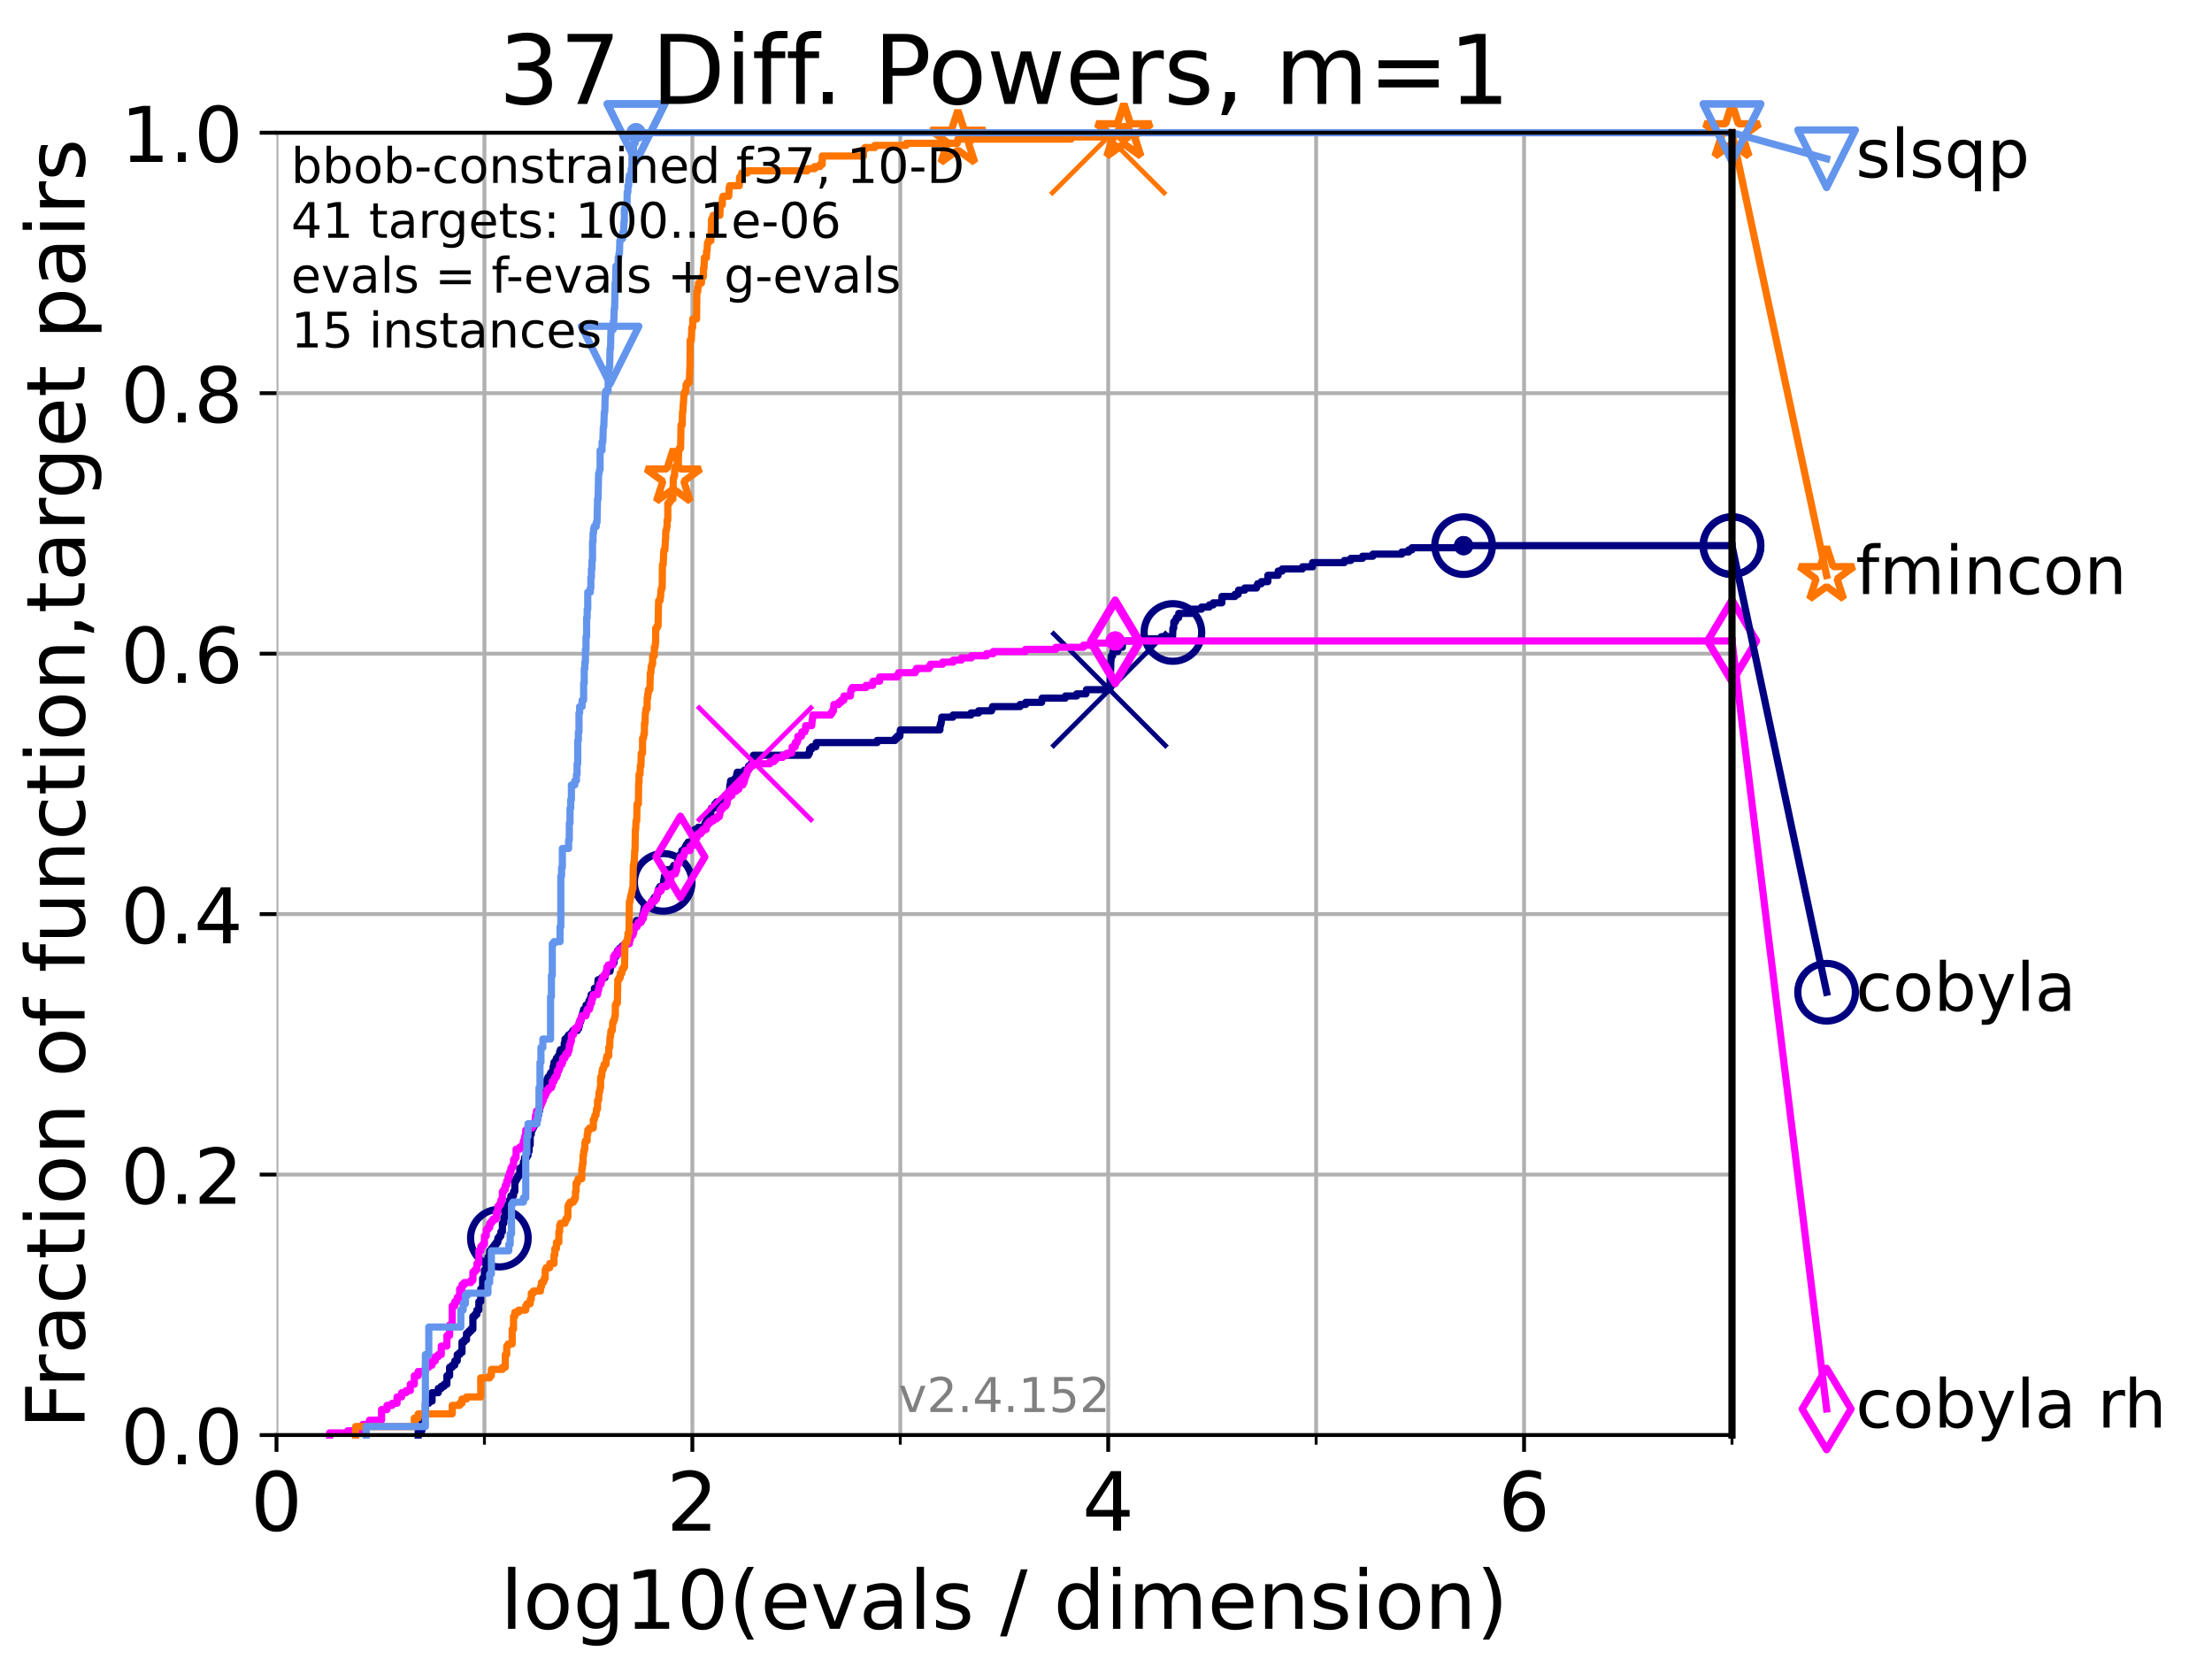 <?xml version="1.0" encoding="utf-8" standalone="no"?>
<!DOCTYPE svg PUBLIC "-//W3C//DTD SVG 1.1//EN"
  "http://www.w3.org/Graphics/SVG/1.1/DTD/svg11.dtd">
<!-- Created with matplotlib (https://matplotlib.org/) -->
<svg height="345.6pt" version="1.1" viewBox="0 0 460.8 345.6" width="460.8pt" xmlns="http://www.w3.org/2000/svg" xmlns:xlink="http://www.w3.org/1999/xlink">
 <defs>
  <style type="text/css">*{stroke-linecap:butt;stroke-linejoin:round;}</style>
 </defs>
 <g id="figure_1">
  <g id="patch_1">
   <path d="M 0 345.6 
L 460.8 345.6 
L 460.8 0 
L 0 0 
z
" style="fill:#ffffff;"/>
  </g>
  <g id="axes_1">
   <g id="patch_2">
    <path d="M 57.6 298.944 
L 360.806 298.944 
L 360.806 27.648 
L 57.6 27.648 
z
" style="fill:#ffffff;"/>
   </g>
   <g id="matplotlib.axis_1">
    <g id="xtick_1">
     <g id="line2d_1">
      <path clip-path="url(#p0fe5b3d2e0)" d="M 57.6 298.944 
L 57.6 27.648 
" style="fill:none;stroke:#b0b0b0;stroke-linecap:square;stroke-width:0.8;"/>
     </g>
     <g id="line2d_2">
      <defs>
       <path d="M 0 0 
L 0 3.5 
" id="m97f5b3084f" style="stroke:#000000;stroke-width:0.8;"/>
      </defs>
      <g>
       <use style="stroke:#000000;stroke-width:0.8;" x="57.6" xlink:href="#m97f5b3084f" y="298.944"/>
      </g>
     </g>
     <g id="text_1">
      <!-- 0 -->
      <g transform="translate(52.192 318.861)scale(0.17 -0.17)">
       <defs>
        <path d="M 31.781 66.406 
Q 24.172 66.406 20.328 58.906 
Q 16.5 51.422 16.5 36.375 
Q 16.5 21.391 20.328 13.891 
Q 24.172 6.391 31.781 6.391 
Q 39.453 6.391 43.281 13.891 
Q 47.125 21.391 47.125 36.375 
Q 47.125 51.422 43.281 58.906 
Q 39.453 66.406 31.781 66.406 
z
M 31.781 74.219 
Q 44.047 74.219 50.516 64.516 
Q 56.984 54.828 56.984 36.375 
Q 56.984 17.969 50.516 8.266 
Q 44.047 -1.422 31.781 -1.422 
Q 19.531 -1.422 13.062 8.266 
Q 6.594 17.969 6.594 36.375 
Q 6.594 54.828 13.062 64.516 
Q 19.531 74.219 31.781 74.219 
z
" id="DejaVuSans-48"/>
       </defs>
       <use xlink:href="#DejaVuSans-48"/>
      </g>
     </g>
    </g>
    <g id="xtick_2">
     <g id="line2d_3">
      <path clip-path="url(#p0fe5b3d2e0)" d="M 144.23 298.944 
L 144.23 27.648 
" style="fill:none;stroke:#b0b0b0;stroke-linecap:square;stroke-width:0.8;"/>
     </g>
     <g id="line2d_4">
      <g>
       <use style="stroke:#000000;stroke-width:0.8;" x="144.23" xlink:href="#m97f5b3084f" y="298.944"/>
      </g>
     </g>
     <g id="text_2">
      <!-- 2 -->
      <g transform="translate(138.822 318.861)scale(0.17 -0.17)">
       <defs>
        <path d="M 19.188 8.297 
L 53.609 8.297 
L 53.609 0 
L 7.328 0 
L 7.328 8.297 
Q 12.938 14.109 22.625 23.891 
Q 32.328 33.688 34.812 36.531 
Q 39.547 41.844 41.422 45.531 
Q 43.312 49.219 43.312 52.781 
Q 43.312 58.594 39.234 62.25 
Q 35.156 65.922 28.609 65.922 
Q 23.969 65.922 18.812 64.312 
Q 13.672 62.703 7.812 59.422 
L 7.812 69.391 
Q 13.766 71.781 18.938 73 
Q 24.125 74.219 28.422 74.219 
Q 39.75 74.219 46.484 68.547 
Q 53.219 62.891 53.219 53.422 
Q 53.219 48.922 51.531 44.891 
Q 49.859 40.875 45.406 35.406 
Q 44.188 33.984 37.641 27.219 
Q 31.109 20.453 19.188 8.297 
z
" id="DejaVuSans-50"/>
       </defs>
       <use xlink:href="#DejaVuSans-50"/>
      </g>
     </g>
    </g>
    <g id="xtick_3">
     <g id="line2d_5">
      <path clip-path="url(#p0fe5b3d2e0)" d="M 230.861 298.944 
L 230.861 27.648 
" style="fill:none;stroke:#b0b0b0;stroke-linecap:square;stroke-width:0.8;"/>
     </g>
     <g id="line2d_6">
      <g>
       <use style="stroke:#000000;stroke-width:0.8;" x="230.861" xlink:href="#m97f5b3084f" y="298.944"/>
      </g>
     </g>
     <g id="text_3">
      <!-- 4 -->
      <g transform="translate(225.453 318.861)scale(0.17 -0.17)">
       <defs>
        <path d="M 37.797 64.312 
L 12.891 25.391 
L 37.797 25.391 
z
M 35.203 72.906 
L 47.609 72.906 
L 47.609 25.391 
L 58.016 25.391 
L 58.016 17.188 
L 47.609 17.188 
L 47.609 0 
L 37.797 0 
L 37.797 17.188 
L 4.891 17.188 
L 4.891 26.703 
z
" id="DejaVuSans-52"/>
       </defs>
       <use xlink:href="#DejaVuSans-52"/>
      </g>
     </g>
    </g>
    <g id="xtick_4">
     <g id="line2d_7">
      <path clip-path="url(#p0fe5b3d2e0)" d="M 317.491 298.944 
L 317.491 27.648 
" style="fill:none;stroke:#b0b0b0;stroke-linecap:square;stroke-width:0.8;"/>
     </g>
     <g id="line2d_8">
      <g>
       <use style="stroke:#000000;stroke-width:0.8;" x="317.491" xlink:href="#m97f5b3084f" y="298.944"/>
      </g>
     </g>
     <g id="text_4">
      <!-- 6 -->
      <g transform="translate(312.083 318.861)scale(0.17 -0.17)">
       <defs>
        <path d="M 33.016 40.375 
Q 26.375 40.375 22.484 35.828 
Q 18.609 31.297 18.609 23.391 
Q 18.609 15.531 22.484 10.953 
Q 26.375 6.391 33.016 6.391 
Q 39.656 6.391 43.531 10.953 
Q 47.406 15.531 47.406 23.391 
Q 47.406 31.297 43.531 35.828 
Q 39.656 40.375 33.016 40.375 
z
M 52.594 71.297 
L 52.594 62.312 
Q 48.875 64.062 45.094 64.984 
Q 41.312 65.922 37.594 65.922 
Q 27.828 65.922 22.672 59.328 
Q 17.531 52.734 16.797 39.406 
Q 19.672 43.656 24.016 45.922 
Q 28.375 48.188 33.594 48.188 
Q 44.578 48.188 50.953 41.516 
Q 57.328 34.859 57.328 23.391 
Q 57.328 12.156 50.688 5.359 
Q 44.047 -1.422 33.016 -1.422 
Q 20.359 -1.422 13.672 8.266 
Q 6.984 17.969 6.984 36.375 
Q 6.984 53.656 15.188 63.938 
Q 23.391 74.219 37.203 74.219 
Q 40.922 74.219 44.703 73.484 
Q 48.484 72.75 52.594 71.297 
z
" id="DejaVuSans-54"/>
       </defs>
       <use xlink:href="#DejaVuSans-54"/>
      </g>
     </g>
    </g>
    <g id="xtick_5">
     <g id="line2d_9">
      <path clip-path="url(#p0fe5b3d2e0)" d="M 100.915 298.944 
L 100.915 27.648 
" style="fill:none;stroke:#b0b0b0;stroke-linecap:square;stroke-width:0.8;"/>
     </g>
     <g id="line2d_10">
      <defs>
       <path d="M 0 0 
L 0 2 
" id="mee3cd60761" style="stroke:#000000;stroke-width:0.6;"/>
      </defs>
      <g>
       <use style="stroke:#000000;stroke-width:0.6;" x="100.915" xlink:href="#mee3cd60761" y="298.944"/>
      </g>
     </g>
    </g>
    <g id="xtick_6">
     <g id="line2d_11">
      <path clip-path="url(#p0fe5b3d2e0)" d="M 187.546 298.944 
L 187.546 27.648 
" style="fill:none;stroke:#b0b0b0;stroke-linecap:square;stroke-width:0.8;"/>
     </g>
     <g id="line2d_12">
      <g>
       <use style="stroke:#000000;stroke-width:0.6;" x="187.546" xlink:href="#mee3cd60761" y="298.944"/>
      </g>
     </g>
    </g>
    <g id="xtick_7">
     <g id="line2d_13">
      <path clip-path="url(#p0fe5b3d2e0)" d="M 274.176 298.944 
L 274.176 27.648 
" style="fill:none;stroke:#b0b0b0;stroke-linecap:square;stroke-width:0.8;"/>
     </g>
     <g id="line2d_14">
      <g>
       <use style="stroke:#000000;stroke-width:0.6;" x="274.176" xlink:href="#mee3cd60761" y="298.944"/>
      </g>
     </g>
    </g>
    <g id="xtick_8">
     <g id="line2d_15">
      <path clip-path="url(#p0fe5b3d2e0)" d="M 360.806 298.944 
L 360.806 27.648 
" style="fill:none;stroke:#b0b0b0;stroke-linecap:square;stroke-width:0.8;"/>
     </g>
     <g id="line2d_16">
      <g>
       <use style="stroke:#000000;stroke-width:0.6;" x="360.806" xlink:href="#mee3cd60761" y="298.944"/>
      </g>
     </g>
    </g>
    <g id="text_5">
     <!-- log10(evals / dimension) -->
     <g transform="translate(104.239 339.314)scale(0.17 -0.17)">
      <defs>
       <path d="M 9.422 75.984 
L 18.406 75.984 
L 18.406 0 
L 9.422 0 
z
" id="DejaVuSans-108"/>
       <path d="M 30.609 48.391 
Q 23.391 48.391 19.188 42.75 
Q 14.984 37.109 14.984 27.297 
Q 14.984 17.484 19.156 11.844 
Q 23.344 6.203 30.609 6.203 
Q 37.797 6.203 41.984 11.859 
Q 46.188 17.531 46.188 27.297 
Q 46.188 37.016 41.984 42.703 
Q 37.797 48.391 30.609 48.391 
z
M 30.609 56 
Q 42.328 56 49.016 48.375 
Q 55.719 40.766 55.719 27.297 
Q 55.719 13.875 49.016 6.219 
Q 42.328 -1.422 30.609 -1.422 
Q 18.844 -1.422 12.172 6.219 
Q 5.516 13.875 5.516 27.297 
Q 5.516 40.766 12.172 48.375 
Q 18.844 56 30.609 56 
z
" id="DejaVuSans-111"/>
       <path d="M 45.406 27.984 
Q 45.406 37.75 41.375 43.109 
Q 37.359 48.484 30.078 48.484 
Q 22.859 48.484 18.828 43.109 
Q 14.797 37.75 14.797 27.984 
Q 14.797 18.266 18.828 12.891 
Q 22.859 7.516 30.078 7.516 
Q 37.359 7.516 41.375 12.891 
Q 45.406 18.266 45.406 27.984 
z
M 54.391 6.781 
Q 54.391 -7.172 48.188 -13.984 
Q 42 -20.797 29.203 -20.797 
Q 24.469 -20.797 20.266 -20.094 
Q 16.062 -19.391 12.109 -17.922 
L 12.109 -9.188 
Q 16.062 -11.328 19.922 -12.344 
Q 23.781 -13.375 27.781 -13.375 
Q 36.625 -13.375 41.016 -8.766 
Q 45.406 -4.156 45.406 5.172 
L 45.406 9.625 
Q 42.625 4.781 38.281 2.391 
Q 33.938 0 27.875 0 
Q 17.828 0 11.672 7.656 
Q 5.516 15.328 5.516 27.984 
Q 5.516 40.672 11.672 48.328 
Q 17.828 56 27.875 56 
Q 33.938 56 38.281 53.609 
Q 42.625 51.219 45.406 46.391 
L 45.406 54.688 
L 54.391 54.688 
z
" id="DejaVuSans-103"/>
       <path d="M 12.406 8.297 
L 28.516 8.297 
L 28.516 63.922 
L 10.984 60.406 
L 10.984 69.391 
L 28.422 72.906 
L 38.281 72.906 
L 38.281 8.297 
L 54.391 8.297 
L 54.391 0 
L 12.406 0 
z
" id="DejaVuSans-49"/>
       <path d="M 31 75.875 
Q 24.469 64.656 21.281 53.656 
Q 18.109 42.672 18.109 31.391 
Q 18.109 20.125 21.312 9.062 
Q 24.516 -2 31 -13.188 
L 23.188 -13.188 
Q 15.875 -1.703 12.234 9.375 
Q 8.594 20.453 8.594 31.391 
Q 8.594 42.281 12.203 53.312 
Q 15.828 64.359 23.188 75.875 
z
" id="DejaVuSans-40"/>
       <path d="M 56.203 29.594 
L 56.203 25.203 
L 14.891 25.203 
Q 15.484 15.922 20.484 11.062 
Q 25.484 6.203 34.422 6.203 
Q 39.594 6.203 44.453 7.469 
Q 49.312 8.734 54.109 11.281 
L 54.109 2.781 
Q 49.266 0.734 44.188 -0.344 
Q 39.109 -1.422 33.891 -1.422 
Q 20.797 -1.422 13.156 6.188 
Q 5.516 13.812 5.516 26.812 
Q 5.516 40.234 12.766 48.109 
Q 20.016 56 32.328 56 
Q 43.359 56 49.781 48.891 
Q 56.203 41.797 56.203 29.594 
z
M 47.219 32.234 
Q 47.125 39.594 43.094 43.984 
Q 39.062 48.391 32.422 48.391 
Q 24.906 48.391 20.391 44.141 
Q 15.875 39.891 15.188 32.172 
z
" id="DejaVuSans-101"/>
       <path d="M 2.984 54.688 
L 12.5 54.688 
L 29.594 8.797 
L 46.688 54.688 
L 56.203 54.688 
L 35.688 0 
L 23.484 0 
z
" id="DejaVuSans-118"/>
       <path d="M 34.281 27.484 
Q 23.391 27.484 19.188 25 
Q 14.984 22.516 14.984 16.5 
Q 14.984 11.719 18.141 8.906 
Q 21.297 6.109 26.703 6.109 
Q 34.188 6.109 38.703 11.406 
Q 43.219 16.703 43.219 25.484 
L 43.219 27.484 
z
M 52.203 31.203 
L 52.203 0 
L 43.219 0 
L 43.219 8.297 
Q 40.141 3.328 35.547 0.953 
Q 30.953 -1.422 24.312 -1.422 
Q 15.922 -1.422 10.953 3.297 
Q 6 8.016 6 15.922 
Q 6 25.141 12.172 29.828 
Q 18.359 34.516 30.609 34.516 
L 43.219 34.516 
L 43.219 35.406 
Q 43.219 41.609 39.141 45 
Q 35.062 48.391 27.688 48.391 
Q 23 48.391 18.547 47.266 
Q 14.109 46.141 10.016 43.891 
L 10.016 52.203 
Q 14.938 54.109 19.578 55.047 
Q 24.219 56 28.609 56 
Q 40.484 56 46.344 49.844 
Q 52.203 43.703 52.203 31.203 
z
" id="DejaVuSans-97"/>
       <path d="M 44.281 53.078 
L 44.281 44.578 
Q 40.484 46.531 36.375 47.5 
Q 32.281 48.484 27.875 48.484 
Q 21.188 48.484 17.844 46.438 
Q 14.5 44.391 14.5 40.281 
Q 14.5 37.156 16.891 35.375 
Q 19.281 33.594 26.516 31.984 
L 29.594 31.297 
Q 39.156 29.25 43.188 25.516 
Q 47.219 21.781 47.219 15.094 
Q 47.219 7.469 41.188 3.016 
Q 35.156 -1.422 24.609 -1.422 
Q 20.219 -1.422 15.453 -0.562 
Q 10.688 0.297 5.422 2 
L 5.422 11.281 
Q 10.406 8.688 15.234 7.391 
Q 20.062 6.109 24.812 6.109 
Q 31.156 6.109 34.562 8.281 
Q 37.984 10.453 37.984 14.406 
Q 37.984 18.062 35.516 20.016 
Q 33.062 21.969 24.703 23.781 
L 21.578 24.516 
Q 13.234 26.266 9.516 29.906 
Q 5.812 33.547 5.812 39.891 
Q 5.812 47.609 11.281 51.797 
Q 16.75 56 26.812 56 
Q 31.781 56 36.172 55.266 
Q 40.578 54.547 44.281 53.078 
z
" id="DejaVuSans-115"/>
       <path id="DejaVuSans-32"/>
       <path d="M 25.391 72.906 
L 33.688 72.906 
L 8.297 -9.281 
L 0 -9.281 
z
" id="DejaVuSans-47"/>
       <path d="M 45.406 46.391 
L 45.406 75.984 
L 54.391 75.984 
L 54.391 0 
L 45.406 0 
L 45.406 8.203 
Q 42.578 3.328 38.25 0.953 
Q 33.938 -1.422 27.875 -1.422 
Q 17.969 -1.422 11.734 6.484 
Q 5.516 14.406 5.516 27.297 
Q 5.516 40.188 11.734 48.094 
Q 17.969 56 27.875 56 
Q 33.938 56 38.25 53.625 
Q 42.578 51.266 45.406 46.391 
z
M 14.797 27.297 
Q 14.797 17.391 18.875 11.75 
Q 22.953 6.109 30.078 6.109 
Q 37.203 6.109 41.297 11.75 
Q 45.406 17.391 45.406 27.297 
Q 45.406 37.203 41.297 42.844 
Q 37.203 48.484 30.078 48.484 
Q 22.953 48.484 18.875 42.844 
Q 14.797 37.203 14.797 27.297 
z
" id="DejaVuSans-100"/>
       <path d="M 9.422 54.688 
L 18.406 54.688 
L 18.406 0 
L 9.422 0 
z
M 9.422 75.984 
L 18.406 75.984 
L 18.406 64.594 
L 9.422 64.594 
z
" id="DejaVuSans-105"/>
       <path d="M 52 44.188 
Q 55.375 50.25 60.062 53.125 
Q 64.75 56 71.094 56 
Q 79.641 56 84.281 50.016 
Q 88.922 44.047 88.922 33.016 
L 88.922 0 
L 79.891 0 
L 79.891 32.719 
Q 79.891 40.578 77.094 44.375 
Q 74.312 48.188 68.609 48.188 
Q 61.625 48.188 57.562 43.547 
Q 53.516 38.922 53.516 30.906 
L 53.516 0 
L 44.484 0 
L 44.484 32.719 
Q 44.484 40.625 41.703 44.406 
Q 38.922 48.188 33.109 48.188 
Q 26.219 48.188 22.156 43.531 
Q 18.109 38.875 18.109 30.906 
L 18.109 0 
L 9.078 0 
L 9.078 54.688 
L 18.109 54.688 
L 18.109 46.188 
Q 21.188 51.219 25.484 53.609 
Q 29.781 56 35.688 56 
Q 41.656 56 45.828 52.969 
Q 50 49.953 52 44.188 
z
" id="DejaVuSans-109"/>
       <path d="M 54.891 33.016 
L 54.891 0 
L 45.906 0 
L 45.906 32.719 
Q 45.906 40.484 42.875 44.328 
Q 39.844 48.188 33.797 48.188 
Q 26.516 48.188 22.312 43.547 
Q 18.109 38.922 18.109 30.906 
L 18.109 0 
L 9.078 0 
L 9.078 54.688 
L 18.109 54.688 
L 18.109 46.188 
Q 21.344 51.125 25.703 53.562 
Q 30.078 56 35.797 56 
Q 45.219 56 50.047 50.172 
Q 54.891 44.344 54.891 33.016 
z
" id="DejaVuSans-110"/>
       <path d="M 8.016 75.875 
L 15.828 75.875 
Q 23.141 64.359 26.781 53.312 
Q 30.422 42.281 30.422 31.391 
Q 30.422 20.453 26.781 9.375 
Q 23.141 -1.703 15.828 -13.188 
L 8.016 -13.188 
Q 14.5 -2 17.703 9.062 
Q 20.906 20.125 20.906 31.391 
Q 20.906 42.672 17.703 53.656 
Q 14.5 64.656 8.016 75.875 
z
" id="DejaVuSans-41"/>
      </defs>
      <use xlink:href="#DejaVuSans-108"/>
      <use x="27.783" xlink:href="#DejaVuSans-111"/>
      <use x="88.965" xlink:href="#DejaVuSans-103"/>
      <use x="152.441" xlink:href="#DejaVuSans-49"/>
      <use x="216.064" xlink:href="#DejaVuSans-48"/>
      <use x="279.688" xlink:href="#DejaVuSans-40"/>
      <use x="318.701" xlink:href="#DejaVuSans-101"/>
      <use x="380.225" xlink:href="#DejaVuSans-118"/>
      <use x="439.404" xlink:href="#DejaVuSans-97"/>
      <use x="500.684" xlink:href="#DejaVuSans-108"/>
      <use x="528.467" xlink:href="#DejaVuSans-115"/>
      <use x="580.566" xlink:href="#DejaVuSans-32"/>
      <use x="612.354" xlink:href="#DejaVuSans-47"/>
      <use x="646.045" xlink:href="#DejaVuSans-32"/>
      <use x="677.832" xlink:href="#DejaVuSans-100"/>
      <use x="741.309" xlink:href="#DejaVuSans-105"/>
      <use x="769.092" xlink:href="#DejaVuSans-109"/>
      <use x="866.504" xlink:href="#DejaVuSans-101"/>
      <use x="928.027" xlink:href="#DejaVuSans-110"/>
      <use x="991.406" xlink:href="#DejaVuSans-115"/>
      <use x="1043.506" xlink:href="#DejaVuSans-105"/>
      <use x="1071.289" xlink:href="#DejaVuSans-111"/>
      <use x="1132.471" xlink:href="#DejaVuSans-110"/>
      <use x="1195.85" xlink:href="#DejaVuSans-41"/>
     </g>
    </g>
   </g>
   <g id="matplotlib.axis_2">
    <g id="ytick_1">
     <g id="line2d_17">
      <path clip-path="url(#p0fe5b3d2e0)" d="M 57.6 298.944 
L 360.806 298.944 
" style="fill:none;stroke:#b0b0b0;stroke-linecap:square;stroke-width:0.8;"/>
     </g>
     <g id="line2d_18">
      <defs>
       <path d="M 0 0 
L -3.5 0 
" id="meb855075eb" style="stroke:#000000;stroke-width:0.8;"/>
      </defs>
      <g>
       <use style="stroke:#000000;stroke-width:0.8;" x="57.6" xlink:href="#meb855075eb" y="298.944"/>
      </g>
     </g>
     <g id="text_6">
      <!-- 0.0 -->
      <g transform="translate(25.155 305.023)scale(0.16 -0.16)">
       <defs>
        <path d="M 10.688 12.406 
L 21 12.406 
L 21 0 
L 10.688 0 
z
" id="DejaVuSans-46"/>
       </defs>
       <use xlink:href="#DejaVuSans-48"/>
       <use x="63.623" xlink:href="#DejaVuSans-46"/>
       <use x="95.41" xlink:href="#DejaVuSans-48"/>
      </g>
     </g>
    </g>
    <g id="ytick_2">
     <g id="line2d_19">
      <path clip-path="url(#p0fe5b3d2e0)" d="M 57.6 244.685 
L 360.806 244.685 
" style="fill:none;stroke:#b0b0b0;stroke-linecap:square;stroke-width:0.8;"/>
     </g>
     <g id="line2d_20">
      <g>
       <use style="stroke:#000000;stroke-width:0.8;" x="57.6" xlink:href="#meb855075eb" y="244.685"/>
      </g>
     </g>
     <g id="text_7">
      <!-- 0.2 -->
      <g transform="translate(25.155 250.764)scale(0.16 -0.16)">
       <use xlink:href="#DejaVuSans-48"/>
       <use x="63.623" xlink:href="#DejaVuSans-46"/>
       <use x="95.41" xlink:href="#DejaVuSans-50"/>
      </g>
     </g>
    </g>
    <g id="ytick_3">
     <g id="line2d_21">
      <path clip-path="url(#p0fe5b3d2e0)" d="M 57.6 190.426 
L 360.806 190.426 
" style="fill:none;stroke:#b0b0b0;stroke-linecap:square;stroke-width:0.8;"/>
     </g>
     <g id="line2d_22">
      <g>
       <use style="stroke:#000000;stroke-width:0.8;" x="57.6" xlink:href="#meb855075eb" y="190.426"/>
      </g>
     </g>
     <g id="text_8">
      <!-- 0.4 -->
      <g transform="translate(25.155 196.504)scale(0.16 -0.16)">
       <use xlink:href="#DejaVuSans-48"/>
       <use x="63.623" xlink:href="#DejaVuSans-46"/>
       <use x="95.41" xlink:href="#DejaVuSans-52"/>
      </g>
     </g>
    </g>
    <g id="ytick_4">
     <g id="line2d_23">
      <path clip-path="url(#p0fe5b3d2e0)" d="M 57.6 136.166 
L 360.806 136.166 
" style="fill:none;stroke:#b0b0b0;stroke-linecap:square;stroke-width:0.8;"/>
     </g>
     <g id="line2d_24">
      <g>
       <use style="stroke:#000000;stroke-width:0.8;" x="57.6" xlink:href="#meb855075eb" y="136.166"/>
      </g>
     </g>
     <g id="text_9">
      <!-- 0.6 -->
      <g transform="translate(25.155 142.245)scale(0.16 -0.16)">
       <use xlink:href="#DejaVuSans-48"/>
       <use x="63.623" xlink:href="#DejaVuSans-46"/>
       <use x="95.41" xlink:href="#DejaVuSans-54"/>
      </g>
     </g>
    </g>
    <g id="ytick_5">
     <g id="line2d_25">
      <path clip-path="url(#p0fe5b3d2e0)" d="M 57.6 81.907 
L 360.806 81.907 
" style="fill:none;stroke:#b0b0b0;stroke-linecap:square;stroke-width:0.8;"/>
     </g>
     <g id="line2d_26">
      <g>
       <use style="stroke:#000000;stroke-width:0.8;" x="57.6" xlink:href="#meb855075eb" y="81.907"/>
      </g>
     </g>
     <g id="text_10">
      <!-- 0.8 -->
      <g transform="translate(25.155 87.986)scale(0.16 -0.16)">
       <defs>
        <path d="M 31.781 34.625 
Q 24.75 34.625 20.719 30.859 
Q 16.703 27.094 16.703 20.516 
Q 16.703 13.922 20.719 10.156 
Q 24.75 6.391 31.781 6.391 
Q 38.812 6.391 42.859 10.172 
Q 46.922 13.969 46.922 20.516 
Q 46.922 27.094 42.891 30.859 
Q 38.875 34.625 31.781 34.625 
z
M 21.922 38.812 
Q 15.578 40.375 12.031 44.719 
Q 8.5 49.078 8.5 55.328 
Q 8.5 64.062 14.719 69.141 
Q 20.953 74.219 31.781 74.219 
Q 42.672 74.219 48.875 69.141 
Q 55.078 64.062 55.078 55.328 
Q 55.078 49.078 51.531 44.719 
Q 48 40.375 41.703 38.812 
Q 48.828 37.156 52.797 32.312 
Q 56.781 27.484 56.781 20.516 
Q 56.781 9.906 50.312 4.234 
Q 43.844 -1.422 31.781 -1.422 
Q 19.734 -1.422 13.25 4.234 
Q 6.781 9.906 6.781 20.516 
Q 6.781 27.484 10.781 32.312 
Q 14.797 37.156 21.922 38.812 
z
M 18.312 54.391 
Q 18.312 48.734 21.844 45.562 
Q 25.391 42.391 31.781 42.391 
Q 38.141 42.391 41.719 45.562 
Q 45.312 48.734 45.312 54.391 
Q 45.312 60.062 41.719 63.234 
Q 38.141 66.406 31.781 66.406 
Q 25.391 66.406 21.844 63.234 
Q 18.312 60.062 18.312 54.391 
z
" id="DejaVuSans-56"/>
       </defs>
       <use xlink:href="#DejaVuSans-48"/>
       <use x="63.623" xlink:href="#DejaVuSans-46"/>
       <use x="95.41" xlink:href="#DejaVuSans-56"/>
      </g>
     </g>
    </g>
    <g id="ytick_6">
     <g id="line2d_27">
      <path clip-path="url(#p0fe5b3d2e0)" d="M 57.6 27.648 
L 360.806 27.648 
" style="fill:none;stroke:#b0b0b0;stroke-linecap:square;stroke-width:0.8;"/>
     </g>
     <g id="line2d_28">
      <g>
       <use style="stroke:#000000;stroke-width:0.8;" x="57.6" xlink:href="#meb855075eb" y="27.648"/>
      </g>
     </g>
     <g id="text_11">
      <!-- 1.0 -->
      <g transform="translate(25.155 33.727)scale(0.16 -0.16)">
       <use xlink:href="#DejaVuSans-49"/>
       <use x="63.623" xlink:href="#DejaVuSans-46"/>
       <use x="95.41" xlink:href="#DejaVuSans-48"/>
      </g>
     </g>
    </g>
    <g id="text_12">
     <!-- Fraction of function,target pairs -->
     <g transform="translate(17.62 297.681)rotate(-90)scale(0.17 -0.17)">
      <defs>
       <path d="M 9.812 72.906 
L 51.703 72.906 
L 51.703 64.594 
L 19.672 64.594 
L 19.672 43.109 
L 48.578 43.109 
L 48.578 34.812 
L 19.672 34.812 
L 19.672 0 
L 9.812 0 
z
" id="DejaVuSans-70"/>
       <path d="M 41.109 46.297 
Q 39.594 47.172 37.812 47.578 
Q 36.031 48 33.891 48 
Q 26.266 48 22.188 43.047 
Q 18.109 38.094 18.109 28.812 
L 18.109 0 
L 9.078 0 
L 9.078 54.688 
L 18.109 54.688 
L 18.109 46.188 
Q 20.953 51.172 25.484 53.578 
Q 30.031 56 36.531 56 
Q 37.453 56 38.578 55.875 
Q 39.703 55.766 41.062 55.516 
z
" id="DejaVuSans-114"/>
       <path d="M 48.781 52.594 
L 48.781 44.188 
Q 44.969 46.297 41.141 47.344 
Q 37.312 48.391 33.406 48.391 
Q 24.656 48.391 19.812 42.844 
Q 14.984 37.312 14.984 27.297 
Q 14.984 17.281 19.812 11.734 
Q 24.656 6.203 33.406 6.203 
Q 37.312 6.203 41.141 7.25 
Q 44.969 8.297 48.781 10.406 
L 48.781 2.094 
Q 45.016 0.344 40.984 -0.531 
Q 36.969 -1.422 32.422 -1.422 
Q 20.062 -1.422 12.781 6.344 
Q 5.516 14.109 5.516 27.297 
Q 5.516 40.672 12.859 48.328 
Q 20.219 56 33.016 56 
Q 37.156 56 41.109 55.141 
Q 45.062 54.297 48.781 52.594 
z
" id="DejaVuSans-99"/>
       <path d="M 18.312 70.219 
L 18.312 54.688 
L 36.812 54.688 
L 36.812 47.703 
L 18.312 47.703 
L 18.312 18.016 
Q 18.312 11.328 20.141 9.422 
Q 21.969 7.516 27.594 7.516 
L 36.812 7.516 
L 36.812 0 
L 27.594 0 
Q 17.188 0 13.234 3.875 
Q 9.281 7.766 9.281 18.016 
L 9.281 47.703 
L 2.688 47.703 
L 2.688 54.688 
L 9.281 54.688 
L 9.281 70.219 
z
" id="DejaVuSans-116"/>
       <path d="M 37.109 75.984 
L 37.109 68.5 
L 28.516 68.5 
Q 23.688 68.5 21.797 66.547 
Q 19.922 64.594 19.922 59.516 
L 19.922 54.688 
L 34.719 54.688 
L 34.719 47.703 
L 19.922 47.703 
L 19.922 0 
L 10.891 0 
L 10.891 47.703 
L 2.297 47.703 
L 2.297 54.688 
L 10.891 54.688 
L 10.891 58.5 
Q 10.891 67.625 15.141 71.797 
Q 19.391 75.984 28.609 75.984 
z
" id="DejaVuSans-102"/>
       <path d="M 8.5 21.578 
L 8.5 54.688 
L 17.484 54.688 
L 17.484 21.922 
Q 17.484 14.156 20.5 10.266 
Q 23.531 6.391 29.594 6.391 
Q 36.859 6.391 41.078 11.031 
Q 45.312 15.672 45.312 23.688 
L 45.312 54.688 
L 54.297 54.688 
L 54.297 0 
L 45.312 0 
L 45.312 8.406 
Q 42.047 3.422 37.719 1 
Q 33.406 -1.422 27.688 -1.422 
Q 18.266 -1.422 13.375 4.438 
Q 8.5 10.297 8.5 21.578 
z
M 31.109 56 
z
" id="DejaVuSans-117"/>
       <path d="M 11.719 12.406 
L 22.016 12.406 
L 22.016 4 
L 14.016 -11.625 
L 7.719 -11.625 
L 11.719 4 
z
" id="DejaVuSans-44"/>
       <path d="M 18.109 8.203 
L 18.109 -20.797 
L 9.078 -20.797 
L 9.078 54.688 
L 18.109 54.688 
L 18.109 46.391 
Q 20.953 51.266 25.266 53.625 
Q 29.594 56 35.594 56 
Q 45.562 56 51.781 48.094 
Q 58.016 40.188 58.016 27.297 
Q 58.016 14.406 51.781 6.484 
Q 45.562 -1.422 35.594 -1.422 
Q 29.594 -1.422 25.266 0.953 
Q 20.953 3.328 18.109 8.203 
z
M 48.688 27.297 
Q 48.688 37.203 44.609 42.844 
Q 40.531 48.484 33.406 48.484 
Q 26.266 48.484 22.188 42.844 
Q 18.109 37.203 18.109 27.297 
Q 18.109 17.391 22.188 11.75 
Q 26.266 6.109 33.406 6.109 
Q 40.531 6.109 44.609 11.75 
Q 48.688 17.391 48.688 27.297 
z
" id="DejaVuSans-112"/>
      </defs>
      <use xlink:href="#DejaVuSans-70"/>
      <use x="50.27" xlink:href="#DejaVuSans-114"/>
      <use x="91.383" xlink:href="#DejaVuSans-97"/>
      <use x="152.662" xlink:href="#DejaVuSans-99"/>
      <use x="207.643" xlink:href="#DejaVuSans-116"/>
      <use x="246.852" xlink:href="#DejaVuSans-105"/>
      <use x="274.635" xlink:href="#DejaVuSans-111"/>
      <use x="335.816" xlink:href="#DejaVuSans-110"/>
      <use x="399.195" xlink:href="#DejaVuSans-32"/>
      <use x="430.982" xlink:href="#DejaVuSans-111"/>
      <use x="492.164" xlink:href="#DejaVuSans-102"/>
      <use x="527.369" xlink:href="#DejaVuSans-32"/>
      <use x="559.156" xlink:href="#DejaVuSans-102"/>
      <use x="594.361" xlink:href="#DejaVuSans-117"/>
      <use x="657.74" xlink:href="#DejaVuSans-110"/>
      <use x="721.119" xlink:href="#DejaVuSans-99"/>
      <use x="776.1" xlink:href="#DejaVuSans-116"/>
      <use x="815.309" xlink:href="#DejaVuSans-105"/>
      <use x="843.092" xlink:href="#DejaVuSans-111"/>
      <use x="904.273" xlink:href="#DejaVuSans-110"/>
      <use x="967.652" xlink:href="#DejaVuSans-44"/>
      <use x="999.439" xlink:href="#DejaVuSans-116"/>
      <use x="1038.648" xlink:href="#DejaVuSans-97"/>
      <use x="1099.928" xlink:href="#DejaVuSans-114"/>
      <use x="1139.291" xlink:href="#DejaVuSans-103"/>
      <use x="1202.768" xlink:href="#DejaVuSans-101"/>
      <use x="1264.291" xlink:href="#DejaVuSans-116"/>
      <use x="1303.5" xlink:href="#DejaVuSans-32"/>
      <use x="1335.287" xlink:href="#DejaVuSans-112"/>
      <use x="1398.764" xlink:href="#DejaVuSans-97"/>
      <use x="1460.043" xlink:href="#DejaVuSans-105"/>
      <use x="1487.826" xlink:href="#DejaVuSans-114"/>
      <use x="1528.939" xlink:href="#DejaVuSans-115"/>
     </g>
    </g>
   </g>
   <g id="line2d_29">
    <defs>
     <path d="M 0 1.5 
C 0.398 1.5 0.779 1.342 1.061 1.061 
C 1.342 0.779 1.5 0.398 1.5 0 
C 1.5 -0.398 1.342 -0.779 1.061 -1.061 
C 0.779 -1.342 0.398 -1.5 0 -1.5 
C -0.398 -1.5 -0.779 -1.342 -1.061 -1.061 
C -1.342 -0.779 -1.5 -0.398 -1.5 0 
C -1.5 0.398 -1.342 0.779 -1.061 1.061 
C -0.779 1.342 -0.398 1.5 0 1.5 
z
" id="m6b8eb19787" style="stroke:#000080;"/>
    </defs>
    <g>
     <use style="fill:#000080;stroke:#000080;" x="304.895" xlink:href="#m6b8eb19787" y="113.669"/>
     <use style="fill:#000080;stroke:#000080;" x="304.895" xlink:href="#m6b8eb19787" y="113.669"/>
    </g>
   </g>
   <g id="line2d_30">
    <path d="M 87.108 298.944 
L 87.108 298.062 
L 87.876 298.062 
L 87.876 294.974 
L 88.614 294.974 
L 88.614 292.327 
L 89.324 292.327 
L 89.324 291.886 
L 90.008 291.886 
L 90.008 290.121 
L 91.306 290.121 
L 91.306 289.239 
L 91.923 289.239 
L 91.923 288.798 
L 92.52 288.798 
L 92.52 288.357 
L 93.099 288.357 
L 93.099 286.592 
L 93.66 286.592 
L 93.66 284.828 
L 94.206 284.828 
L 94.206 284.387 
L 94.736 284.387 
L 94.736 283.504 
L 95.251 283.504 
L 95.251 282.181 
L 95.753 282.181 
L 95.753 281.74 
L 96.241 281.74 
L 96.241 279.534 
L 96.718 279.534 
L 96.718 279.093 
L 97.182 279.093 
L 97.182 277.77 
L 97.635 277.77 
L 97.635 277.329 
L 98.078 277.329 
L 98.078 276.887 
L 98.51 276.887 
L 98.51 274.241 
L 98.933 274.241 
L 98.933 273.799 
L 99.347 273.799 
L 99.347 272.917 
L 99.751 272.917 
L 99.751 271.153 
L 100.147 271.153 
L 100.147 268.506 
L 100.535 268.506 
L 100.535 266.3 
L 100.915 266.3 
L 100.915 264.536 
L 101.288 264.536 
L 101.288 262.771 
L 101.653 262.771 
L 101.653 261.889 
L 102.011 261.889 
L 102.011 260.566 
L 102.363 260.566 
L 102.363 260.124 
L 102.708 260.124 
L 102.708 259.683 
L 103.047 259.683 
L 103.047 259.242 
L 103.38 259.242 
L 103.38 258.801 
L 103.707 258.801 
L 103.707 257.919 
L 104.029 257.919 
L 104.029 257.478 
L 104.345 257.478 
L 104.345 256.595 
L 104.656 256.595 
L 104.656 254.831 
L 104.962 254.831 
L 104.962 253.507 
L 105.263 253.507 
L 105.263 252.184 
L 105.559 252.184 
L 105.559 251.302 
L 105.851 251.302 
L 105.851 250.861 
L 106.138 250.861 
L 106.138 249.978 
L 106.421 249.978 
L 106.421 249.096 
L 106.974 249.096 
L 106.974 248.214 
L 107.245 248.214 
L 107.245 246.008 
L 107.512 246.008 
L 107.512 245.567 
L 107.775 245.567 
L 107.775 245.126 
L 108.034 245.126 
L 108.034 244.685 
L 108.29 244.685 
L 108.29 243.361 
L 108.792 243.361 
L 108.792 242.92 
L 109.038 242.92 
L 109.038 242.038 
L 109.28 242.038 
L 109.28 241.156 
L 109.757 241.156 
L 109.757 240.715 
L 109.99 240.715 
L 109.99 239.832 
L 110.221 239.832 
L 110.221 238.509 
L 110.449 238.509 
L 110.449 236.303 
L 110.675 236.303 
L 110.675 235.421 
L 110.897 235.421 
L 110.897 234.98 
L 111.117 234.98 
L 111.117 234.539 
L 111.335 234.539 
L 111.335 234.098 
L 111.762 234.098 
L 111.762 233.215 
L 111.972 233.215 
L 111.972 232.333 
L 112.18 232.333 
L 112.18 231.451 
L 112.386 231.451 
L 112.386 230.569 
L 112.589 230.569 
L 112.589 229.245 
L 112.989 229.245 
L 112.989 228.363 
L 113.186 228.363 
L 113.186 227.481 
L 113.381 227.481 
L 113.381 226.598 
L 113.574 226.598 
L 113.574 226.157 
L 113.765 226.157 
L 113.765 225.275 
L 113.954 225.275 
L 113.954 224.834 
L 114.142 224.834 
L 114.142 224.393 
L 114.51 224.393 
L 114.51 223.952 
L 114.692 223.952 
L 114.692 223.51 
L 115.051 223.51 
L 115.051 223.069 
L 115.227 223.069 
L 115.227 222.187 
L 115.402 222.187 
L 115.402 221.305 
L 115.747 221.305 
L 115.747 220.864 
L 115.918 220.864 
L 115.918 220.423 
L 116.253 220.423 
L 116.253 219.981 
L 116.584 219.981 
L 116.584 219.099 
L 116.746 219.099 
L 116.746 218.658 
L 117.54 218.658 
L 117.54 217.335 
L 117.695 217.335 
L 117.695 216.452 
L 118.152 216.452 
L 118.152 216.011 
L 118.451 216.011 
L 118.451 215.57 
L 119.034 215.57 
L 119.034 215.129 
L 119.319 215.129 
L 119.319 214.688 
L 120.284 214.688 
L 120.284 214.247 
L 120.551 214.247 
L 120.551 213.806 
L 120.683 213.806 
L 120.683 212.923 
L 120.944 212.923 
L 120.944 212.482 
L 121.073 212.482 
L 121.073 212.041 
L 121.202 212.041 
L 121.202 211.6 
L 121.329 211.6 
L 121.329 211.159 
L 121.456 211.159 
L 121.456 210.718 
L 121.582 210.718 
L 121.582 210.277 
L 122.077 210.277 
L 122.077 209.394 
L 122.559 209.394 
L 122.559 208.953 
L 122.678 208.953 
L 122.678 208.512 
L 122.913 208.512 
L 122.913 208.071 
L 123.145 208.071 
L 123.145 207.189 
L 123.714 207.189 
L 123.714 206.747 
L 123.825 206.747 
L 123.825 205.865 
L 124.482 205.865 
L 124.589 204.101 
L 125.322 204.101 
L 125.322 203.66 
L 126.029 203.66 
L 126.127 202.777 
L 126.323 202.777 
L 126.323 202.336 
L 127.087 202.336 
L 127.181 201.454 
L 127.274 201.454 
L 127.274 201.013 
L 127.641 201.013 
L 127.641 200.572 
L 127.911 200.572 
L 128.001 199.248 
L 128.354 199.248 
L 128.354 198.807 
L 128.528 198.807 
L 128.528 198.366 
L 128.701 198.366 
L 128.701 197.925 
L 129.125 197.925 
L 129.125 197.484 
L 129.623 197.484 
L 129.623 197.043 
L 130.266 197.043 
L 130.266 196.601 
L 130.734 196.601 
L 130.811 195.719 
L 130.888 195.719 
L 130.888 195.278 
L 131.116 195.278 
L 131.191 193.955 
L 131.784 193.955 
L 131.784 193.514 
L 132.145 193.514 
L 132.216 192.631 
L 132.499 192.631 
L 132.569 191.749 
L 133.722 191.749 
L 133.722 191.308 
L 133.853 191.308 
L 133.918 190.426 
L 134.048 190.426 
L 134.113 189.543 
L 134.177 189.543 
L 134.177 189.102 
L 135.717 189.102 
L 135.776 188.22 
L 135.894 188.22 
L 135.894 187.779 
L 136.069 187.779 
L 136.069 187.338 
L 136.357 187.338 
L 136.357 186.897 
L 136.865 186.897 
L 136.975 186.014 
L 137.196 186.014 
L 137.196 185.132 
L 137.467 185.132 
L 137.467 184.691 
L 138.155 184.691 
L 138.259 183.367 
L 138.31 183.367 
L 138.413 182.485 
L 138.617 182.485 
L 138.617 182.044 
L 138.768 182.044 
L 138.768 181.603 
L 138.919 181.603 
L 138.919 181.162 
L 140.08 181.162 
L 140.08 180.721 
L 140.359 180.721 
L 140.359 180.28 
L 141.084 180.28 
L 141.173 179.397 
L 141.437 179.397 
L 141.48 178.515 
L 141.611 178.515 
L 141.611 178.074 
L 142.038 178.074 
L 142.038 177.192 
L 142.539 177.192 
L 142.539 176.751 
L 142.784 176.751 
L 142.784 176.309 
L 143.026 176.309 
L 143.026 175.868 
L 143.345 175.868 
L 143.345 175.427 
L 144.23 175.427 
L 144.305 174.545 
L 144.529 174.545 
L 144.64 173.221 
L 144.75 173.221 
L 144.75 172.78 
L 145.433 172.78 
L 145.433 172.339 
L 146.728 172.339 
L 146.728 171.898 
L 146.86 171.898 
L 146.86 171.457 
L 147.152 171.457 
L 147.152 171.016 
L 147.28 171.016 
L 147.28 170.575 
L 147.534 170.575 
L 147.534 170.134 
L 148.033 170.134 
L 148.094 168.81 
L 148.186 168.81 
L 148.186 168.369 
L 148.756 168.369 
L 148.756 167.928 
L 148.904 167.928 
L 148.904 167.487 
L 149.281 167.487 
L 149.281 167.046 
L 150.932 167.046 
L 151.038 165.722 
L 151.529 165.722 
L 151.529 165.281 
L 151.808 165.281 
L 151.808 164.84 
L 151.958 164.84 
L 152.057 163.517 
L 152.107 163.517 
L 152.206 162.634 
L 153.048 162.634 
L 153.048 162.193 
L 153.375 162.193 
L 153.467 161.311 
L 153.582 161.311 
L 153.582 160.87 
L 155.077 160.87 
L 155.077 160.429 
L 155.904 160.429 
L 155.945 159.546 
L 156.443 159.546 
L 156.443 159.105 
L 156.677 159.105 
L 156.716 158.223 
L 156.832 158.223 
L 156.832 157.782 
L 156.947 157.782 
L 156.947 157.341 
L 168.405 157.341 
L 168.405 156.9 
L 168.643 156.9 
L 168.653 156.017 
L 169.11 156.017 
L 169.11 155.576 
L 169.943 155.576 
L 170.039 154.694 
L 182.726 154.694 
L 182.726 154.253 
L 186.458 154.253 
L 186.458 153.812 
L 186.879 153.812 
L 186.879 153.371 
L 187.451 153.371 
L 187.557 152.047 
L 195.809 152.047 
L 195.814 151.165 
L 195.93 151.165 
L 195.93 150.724 
L 196.053 150.724 
L 196.143 149.841 
L 196.184 149.841 
L 196.184 149.4 
L 198.511 149.4 
L 198.511 148.959 
L 202.269 148.959 
L 202.269 148.518 
L 203.862 148.518 
L 203.862 148.077 
L 206.557 148.077 
L 206.557 147.636 
L 206.764 147.636 
L 206.764 147.195 
L 212.503 147.195 
L 212.503 146.754 
L 213.68 146.754 
L 213.68 146.312 
L 216.994 146.312 
L 217.094 145.43 
L 221.93 145.43 
L 221.93 144.989 
L 224.283 144.989 
L 224.283 144.548 
L 226.209 144.548 
L 226.209 144.107 
L 226.33 144.107 
L 226.33 143.666 
L 231.224 143.666 
L 231.315 140.137 
L 231.342 140.137 
L 231.426 137.49 
L 231.469 137.49 
L 231.488 136.608 
L 231.785 136.608 
L 231.841 135.725 
L 232.837 135.725 
L 232.897 134.843 
L 233.804 134.843 
L 233.837 133.52 
L 237.07 133.52 
L 237.07 133.078 
L 241.92 133.078 
L 241.92 132.637 
L 244.274 132.637 
L 244.338 130.873 
L 244.502 130.873 
L 244.526 129.549 
L 244.87 129.549 
L 244.87 129.108 
L 245.067 129.108 
L 245.067 128.667 
L 245.553 128.667 
L 245.553 127.785 
L 248.15 127.785 
L 248.169 126.903 
L 250.292 126.903 
L 250.292 126.462 
L 251.914 126.462 
L 251.914 126.02 
L 252.735 126.02 
L 252.735 125.579 
L 254.541 125.579 
L 254.541 124.256 
L 257.259 124.256 
L 257.259 123.815 
L 257.925 123.815 
L 258.018 122.932 
L 259.313 122.932 
L 259.313 122.491 
L 261.768 122.491 
L 261.768 122.05 
L 261.977 122.05 
L 261.977 121.609 
L 262.751 121.609 
L 262.751 121.168 
L 264.113 121.168 
L 264.113 119.845 
L 266.256 119.845 
L 266.264 118.962 
L 267.117 118.962 
L 267.117 118.521 
L 271.328 118.521 
L 271.328 118.08 
L 273.426 118.08 
L 273.426 117.198 
L 280.051 117.198 
L 280.051 116.757 
L 281.398 116.757 
L 281.398 116.315 
L 283.833 116.315 
L 283.833 115.874 
L 285.988 115.874 
L 285.988 115.433 
L 292.032 115.433 
L 292.032 114.992 
L 293.454 114.992 
L 293.454 114.551 
L 294.127 114.551 
L 294.127 114.11 
L 304.895 114.11 
L 304.895 113.669 
L 360.806 113.669 
L 360.806 113.669 
" style="fill:none;stroke:#000080;stroke-linecap:square;stroke-width:1.5;"/>
   </g>
   <g id="line2d_31">
    <defs>
     <path d="M 0 6 
C 1.591 6 3.117 5.368 4.243 4.243 
C 5.368 3.117 6 1.591 6 0 
C 6 -1.591 5.368 -3.117 4.243 -4.243 
C 3.117 -5.368 1.591 -6 0 -6 
C -1.591 -6 -3.117 -5.368 -4.243 -4.243 
C -5.368 -3.117 -6 -1.591 -6 0 
C -6 1.591 -5.368 3.117 -4.243 4.243 
C -3.117 5.368 -1.591 6 0 6 
z
" id="m1c59207ab1" style="stroke:#000080;stroke-width:1.5;"/>
    </defs>
    <g>
     <use style="fill-opacity:0;stroke:#000080;stroke-width:1.5;" x="104.029" xlink:href="#m1c59207ab1" y="257.919"/>
     <use style="fill-opacity:0;stroke:#000080;stroke-width:1.5;" x="138.155" xlink:href="#m1c59207ab1" y="183.809"/>
     <use style="fill-opacity:0;stroke:#000080;stroke-width:1.5;" x="244.338" xlink:href="#m1c59207ab1" y="131.755"/>
     <use style="fill-opacity:0;stroke:#000080;stroke-width:1.5;" x="304.895" xlink:href="#m1c59207ab1" y="113.669"/>
     <use style="fill-opacity:0;stroke:#000080;stroke-width:1.5;" x="360.806" xlink:href="#m1c59207ab1" y="113.669"/>
    </g>
   </g>
   <g id="line2d_32">
    <path style="fill:none;stroke:#000080;stroke-linecap:square;stroke-width:1.5;"/>
    <g/>
   </g>
   <g id="line2d_33">
    <path clip-path="url(#p0fe5b3d2e0)" d="M 231.127 143.666 
" style="fill:none;stroke:#000080;stroke-linecap:square;stroke-width:1.5;"/>
    <defs>
     <path d="M -12 12 
L 12 -12 
M -12 -12 
L 12 12 
" id="m00308b4d16" style="stroke:#000080;"/>
    </defs>
    <g clip-path="url(#p0fe5b3d2e0)">
     <use style="fill:#000080;stroke:#000080;" x="231.127" xlink:href="#m00308b4d16" y="143.666"/>
    </g>
   </g>
   <g id="line2d_34">
    <defs>
     <path d="M 0 1.5 
C 0.398 1.5 0.779 1.342 1.061 1.061 
C 1.342 0.779 1.5 0.398 1.5 0 
C 1.5 -0.398 1.342 -0.779 1.061 -1.061 
C 0.779 -1.342 0.398 -1.5 0 -1.5 
C -0.398 -1.5 -0.779 -1.342 -1.061 -1.061 
C -1.342 -0.779 -1.5 -0.398 -1.5 0 
C -1.5 0.398 -1.342 0.779 -1.061 1.061 
C -0.779 1.342 -0.398 1.5 0 1.5 
z
" id="m2d3e327d67" style="stroke:#ff00ff;"/>
    </defs>
    <g>
     <use style="fill:#ff00ff;stroke:#ff00ff;" x="232.319" xlink:href="#m2d3e327d67" y="133.52"/>
     <use style="fill:#ff00ff;stroke:#ff00ff;" x="232.319" xlink:href="#m2d3e327d67" y="133.52"/>
    </g>
   </g>
   <g id="line2d_35">
    <path d="M 68.657 298.944 
L 68.657 298.503 
L 72.432 298.503 
L 72.432 298.062 
L 75.575 298.062 
L 75.575 296.738 
L 76.969 296.738 
L 76.969 295.856 
L 79.481 295.856 
L 79.481 293.65 
L 80.621 293.65 
L 80.621 292.768 
L 81.696 292.768 
L 81.696 292.327 
L 82.713 292.327 
L 82.713 291.004 
L 83.678 291.004 
L 83.678 290.121 
L 84.596 290.121 
L 84.596 289.68 
L 85.471 289.68 
L 85.471 288.357 
L 86.307 288.357 
L 86.307 286.592 
L 87.108 286.592 
L 87.108 285.71 
L 88.614 285.71 
L 88.614 284.828 
L 89.324 284.828 
L 89.324 284.387 
L 90.008 284.387 
L 90.008 283.504 
L 90.668 283.504 
L 90.668 282.622 
L 91.306 282.622 
L 91.306 282.181 
L 91.923 282.181 
L 91.923 280.416 
L 93.099 280.416 
L 93.099 278.211 
L 93.66 278.211 
L 93.66 276.005 
L 94.206 276.005 
L 94.206 272.035 
L 94.736 272.035 
L 94.736 271.153 
L 95.251 271.153 
L 95.251 270.27 
L 95.753 270.27 
L 95.753 268.506 
L 96.241 268.506 
L 96.241 267.624 
L 96.718 267.624 
L 96.718 267.183 
L 98.078 267.183 
L 98.078 266.741 
L 98.51 266.741 
L 98.51 264.977 
L 98.933 264.977 
L 98.933 264.536 
L 99.347 264.536 
L 99.347 263.212 
L 99.751 263.212 
L 99.751 260.566 
L 100.147 260.566 
L 100.147 259.683 
L 100.535 259.683 
L 100.535 259.242 
L 100.915 259.242 
L 100.915 257.478 
L 101.288 257.478 
L 101.288 256.154 
L 101.653 256.154 
L 101.653 255.713 
L 102.011 255.713 
L 102.011 254.831 
L 102.363 254.831 
L 102.363 254.39 
L 102.708 254.39 
L 102.708 253.949 
L 103.38 253.949 
L 103.38 252.625 
L 103.707 252.625 
L 103.707 251.302 
L 104.029 251.302 
L 104.029 250.861 
L 104.345 250.861 
L 104.345 249.978 
L 104.656 249.978 
L 104.656 248.214 
L 104.962 248.214 
L 104.962 247.773 
L 105.263 247.773 
L 105.263 246.89 
L 105.559 246.89 
L 105.559 246.008 
L 105.851 246.008 
L 105.851 245.126 
L 106.138 245.126 
L 106.138 244.244 
L 106.421 244.244 
L 106.421 243.361 
L 106.699 243.361 
L 106.699 242.92 
L 106.974 242.92 
L 106.974 241.597 
L 107.245 241.597 
L 107.245 241.156 
L 107.512 241.156 
L 107.512 239.391 
L 108.29 239.391 
L 108.29 238.95 
L 108.792 238.95 
L 108.792 238.509 
L 109.038 238.509 
L 109.038 237.627 
L 109.28 237.627 
L 109.28 236.744 
L 109.52 236.744 
L 109.52 235.421 
L 109.99 235.421 
L 109.99 234.98 
L 110.897 234.98 
L 110.897 234.539 
L 111.117 234.539 
L 111.117 234.098 
L 111.335 234.098 
L 111.335 233.657 
L 111.55 233.657 
L 111.55 232.333 
L 111.762 232.333 
L 111.762 231.451 
L 112.18 231.451 
L 112.18 231.01 
L 112.386 231.01 
L 112.386 230.569 
L 112.589 230.569 
L 112.589 230.127 
L 112.79 230.127 
L 112.79 229.686 
L 112.989 229.686 
L 112.989 229.245 
L 113.186 229.245 
L 113.186 228.363 
L 113.574 228.363 
L 113.574 227.922 
L 113.765 227.922 
L 113.765 227.481 
L 113.954 227.481 
L 113.954 227.04 
L 114.327 227.04 
L 114.327 226.598 
L 114.872 226.598 
L 114.872 226.157 
L 115.051 226.157 
L 115.051 225.275 
L 115.402 225.275 
L 115.402 224.834 
L 115.576 224.834 
L 115.576 224.393 
L 115.918 224.393 
L 115.918 223.952 
L 116.086 223.952 
L 116.086 223.069 
L 116.419 223.069 
L 116.419 222.628 
L 116.584 222.628 
L 116.584 221.746 
L 117.068 221.746 
L 117.068 221.305 
L 117.227 221.305 
L 117.227 220.423 
L 117.695 220.423 
L 117.695 219.981 
L 117.849 219.981 
L 117.849 219.54 
L 118.302 219.54 
L 118.302 219.099 
L 118.451 219.099 
L 118.451 218.658 
L 118.598 218.658 
L 118.598 217.776 
L 118.745 217.776 
L 118.745 217.335 
L 118.89 217.335 
L 118.89 216.894 
L 119.034 216.894 
L 119.034 215.57 
L 119.46 215.57 
L 119.46 215.129 
L 119.6 215.129 
L 119.6 214.688 
L 119.739 214.688 
L 119.739 214.247 
L 120.284 214.247 
L 120.284 213.806 
L 120.551 213.806 
L 120.551 213.364 
L 120.683 213.364 
L 120.683 212.923 
L 120.814 212.923 
L 120.814 212.482 
L 121.073 212.482 
L 121.073 212.041 
L 121.202 212.041 
L 121.202 211.6 
L 122.077 211.6 
L 122.077 211.159 
L 122.199 211.159 
L 122.199 210.718 
L 122.32 210.718 
L 122.32 210.277 
L 122.796 210.277 
L 122.796 209.835 
L 122.913 209.835 
L 122.913 209.394 
L 123.03 209.394 
L 123.03 208.953 
L 123.26 208.953 
L 123.26 208.071 
L 123.488 208.071 
L 123.488 207.63 
L 123.601 207.63 
L 123.601 207.189 
L 124.482 207.189 
L 124.589 206.306 
L 124.695 206.306 
L 124.801 205.424 
L 124.907 205.424 
L 124.907 204.983 
L 125.219 204.983 
L 125.322 204.101 
L 125.527 204.101 
L 125.527 203.66 
L 125.729 203.66 
L 125.729 203.218 
L 126.127 203.218 
L 126.127 202.777 
L 126.323 202.777 
L 126.421 201.454 
L 126.709 201.454 
L 126.709 201.013 
L 127.641 201.013 
L 127.731 200.13 
L 127.822 200.13 
L 127.822 199.248 
L 128.09 199.248 
L 128.09 198.807 
L 128.786 198.807 
L 128.786 197.925 
L 129.376 197.925 
L 129.376 197.484 
L 129.866 197.484 
L 129.866 197.043 
L 130.107 197.043 
L 130.107 196.601 
L 131.116 196.601 
L 131.191 195.719 
L 131.341 195.719 
L 131.341 194.837 
L 131.857 194.837 
L 131.857 194.396 
L 132.001 194.396 
L 132.073 193.514 
L 132.145 193.514 
L 132.145 193.072 
L 132.709 193.072 
L 132.709 192.631 
L 132.916 192.631 
L 132.916 192.19 
L 133.524 192.19 
L 133.524 191.749 
L 133.656 191.749 
L 133.656 191.308 
L 134.048 191.308 
L 134.048 190.426 
L 134.241 190.426 
L 134.241 189.984 
L 134.368 189.984 
L 134.368 189.543 
L 134.621 189.543 
L 134.621 189.102 
L 135.055 189.102 
L 135.055 188.661 
L 135.539 188.661 
L 135.539 188.22 
L 135.658 188.22 
L 135.658 187.779 
L 136.357 187.779 
L 136.357 187.338 
L 136.753 187.338 
L 136.753 186.455 
L 136.975 186.455 
L 137.031 185.573 
L 137.735 185.573 
L 137.735 185.132 
L 137.893 185.132 
L 137.893 184.691 
L 138.869 184.691 
L 138.869 184.25 
L 139.216 184.25 
L 139.265 183.367 
L 139.748 183.367 
L 139.844 182.044 
L 140.68 182.044 
L 140.68 181.603 
L 140.861 181.603 
L 140.861 181.162 
L 140.995 181.162 
L 141.04 179.838 
L 141.524 179.838 
L 141.567 178.956 
L 141.74 178.956 
L 141.74 178.515 
L 142.373 178.515 
L 142.373 178.074 
L 142.539 178.074 
L 142.539 177.633 
L 142.662 177.633 
L 142.662 177.192 
L 143.735 177.192 
L 143.735 176.309 
L 144.193 176.309 
L 144.193 175.868 
L 144.529 175.868 
L 144.566 174.986 
L 144.932 174.986 
L 144.932 174.545 
L 145.184 174.545 
L 145.184 174.104 
L 145.397 174.104 
L 145.397 173.663 
L 146.023 173.663 
L 146.023 173.221 
L 146.396 173.221 
L 146.396 172.78 
L 147.119 172.78 
L 147.184 171.898 
L 147.471 171.898 
L 147.471 171.457 
L 147.878 171.457 
L 147.878 171.016 
L 148.578 171.016 
L 148.578 170.575 
L 149.31 170.575 
L 149.31 170.134 
L 149.848 170.134 
L 149.848 169.692 
L 149.959 169.692 
L 149.987 168.81 
L 150.262 168.81 
L 150.262 168.369 
L 150.64 168.369 
L 150.64 167.928 
L 151.194 167.928 
L 151.194 167.487 
L 151.452 167.487 
L 151.554 166.163 
L 151.908 166.163 
L 151.908 165.722 
L 152.475 165.722 
L 152.475 165.281 
L 152.596 165.281 
L 152.596 164.84 
L 153.352 164.84 
L 153.352 164.399 
L 153.922 164.399 
L 153.922 163.958 
L 154.034 163.958 
L 154.034 163.517 
L 154.758 163.517 
L 154.758 163.075 
L 154.971 163.075 
L 154.971 162.634 
L 155.12 162.634 
L 155.225 161.752 
L 155.392 161.752 
L 155.392 161.311 
L 155.578 161.311 
L 155.66 160.429 
L 155.945 160.429 
L 155.945 159.988 
L 156.285 159.988 
L 156.285 159.546 
L 156.832 159.546 
L 156.832 159.105 
L 160.383 159.105 
L 160.383 158.664 
L 161.225 158.664 
L 161.225 158.223 
L 161.647 158.223 
L 161.647 157.782 
L 163.026 157.782 
L 163.026 157.341 
L 163.906 157.341 
L 163.906 156.9 
L 164.897 156.9 
L 164.897 156.458 
L 165.01 156.458 
L 165.022 155.576 
L 165.659 155.576 
L 165.659 154.694 
L 166.052 154.694 
L 166.052 154.253 
L 166.205 154.253 
L 166.205 153.371 
L 166.973 153.371 
L 167.018 152.488 
L 167.635 152.488 
L 167.635 152.047 
L 167.829 152.047 
L 167.829 151.165 
L 169.105 151.165 
L 169.205 149.841 
L 169.274 149.841 
L 169.324 148.959 
L 173.076 148.959 
L 173.076 148.518 
L 173.39 148.518 
L 173.39 148.077 
L 173.628 148.077 
L 173.715 146.754 
L 174.716 146.754 
L 174.716 146.312 
L 175.215 146.312 
L 175.215 145.871 
L 175.786 145.871 
L 175.814 144.989 
L 177.149 144.989 
L 177.259 143.666 
L 177.518 143.666 
L 177.518 143.225 
L 180.407 143.225 
L 180.407 142.783 
L 181.79 142.783 
L 181.841 141.901 
L 183.254 141.901 
L 183.254 141.019 
L 186.938 141.019 
L 186.938 140.578 
L 187.2 140.578 
L 187.2 140.137 
L 190.65 140.137 
L 190.65 139.695 
L 190.919 139.695 
L 190.919 139.254 
L 193.553 139.254 
L 193.553 138.813 
L 193.829 138.813 
L 193.829 138.372 
L 196.349 138.372 
L 196.349 137.931 
L 198.571 137.931 
L 198.571 137.49 
L 200.293 137.49 
L 200.293 137.049 
L 202.355 137.049 
L 202.355 136.608 
L 205.504 136.608 
L 205.504 136.166 
L 206.901 136.166 
L 206.901 135.725 
L 213.62 135.725 
L 213.62 135.284 
L 219.956 135.284 
L 219.956 134.843 
L 225.705 134.843 
L 225.705 134.402 
L 227.135 134.402 
L 227.135 133.961 
L 232.319 133.961 
L 232.319 133.52 
L 360.806 133.52 
L 360.806 133.52 
" style="fill:none;stroke:#ff00ff;stroke-linecap:square;stroke-width:1.5;"/>
   </g>
   <g id="line2d_36">
    <defs>
     <path d="M -0 8.485 
L 5.091 0 
L 0 -8.485 
L -5.091 -0 
z
" id="m5ff50e2a39" style="stroke:#ff00ff;stroke-linejoin:miter;stroke-width:1.5;"/>
    </defs>
    <g>
     <use style="fill-opacity:0;stroke:#ff00ff;stroke-linejoin:miter;stroke-width:1.5;" x="141.74" xlink:href="#m5ff50e2a39" y="178.515"/>
     <use style="fill-opacity:0;stroke:#ff00ff;stroke-linejoin:miter;stroke-width:1.5;" x="232.319" xlink:href="#m5ff50e2a39" y="133.961"/>
     <use style="fill-opacity:0;stroke:#ff00ff;stroke-linejoin:miter;stroke-width:1.5;" x="232.319" xlink:href="#m5ff50e2a39" y="133.52"/>
     <use style="fill-opacity:0;stroke:#ff00ff;stroke-linejoin:miter;stroke-width:1.5;" x="232.319" xlink:href="#m5ff50e2a39" y="133.52"/>
     <use style="fill-opacity:0;stroke:#ff00ff;stroke-linejoin:miter;stroke-width:1.5;" x="360.806" xlink:href="#m5ff50e2a39" y="133.52"/>
    </g>
   </g>
   <g id="line2d_37">
    <path style="fill:none;stroke:#ff00ff;stroke-linecap:square;stroke-width:1.5;"/>
    <g/>
   </g>
   <g id="line2d_38">
    <path clip-path="url(#p0fe5b3d2e0)" d="M 157.288 159.105 
" style="fill:none;stroke:#ff00ff;stroke-linecap:square;stroke-width:1.5;"/>
    <defs>
     <path d="M -12 12 
L 12 -12 
M -12 -12 
L 12 12 
" id="mce66dbe89e" style="stroke:#ff00ff;"/>
    </defs>
    <g clip-path="url(#p0fe5b3d2e0)">
     <use style="fill:#ff00ff;stroke:#ff00ff;" x="157.288" xlink:href="#mce66dbe89e" y="159.105"/>
    </g>
   </g>
   <g id="line2d_39">
    <defs>
     <path d="M 0 1.5 
C 0.398 1.5 0.779 1.342 1.061 1.061 
C 1.342 0.779 1.5 0.398 1.5 0 
C 1.5 -0.398 1.342 -0.779 1.061 -1.061 
C 0.779 -1.342 0.398 -1.5 0 -1.5 
C -0.398 -1.5 -0.779 -1.342 -1.061 -1.061 
C -1.342 -0.779 -1.5 -0.398 -1.5 0 
C -1.5 0.398 -1.342 0.779 -1.061 1.061 
C -0.779 1.342 -0.398 1.5 0 1.5 
z
" id="mb0bf4b9e86" style="stroke:#ff7500;"/>
    </defs>
    <g>
     <use style="fill:#ff7500;stroke:#ff7500;" x="234.122" xlink:href="#mb0bf4b9e86" y="27.648"/>
     <use style="fill:#ff7500;stroke:#ff7500;" x="234.122" xlink:href="#mb0bf4b9e86" y="27.648"/>
    </g>
   </g>
   <g id="line2d_40">
    <path d="M 74.069 298.944 
L 74.069 297.179 
L 86.307 297.179 
L 86.307 295.415 
L 87.108 295.415 
L 87.108 294.533 
L 94.206 294.533 
L 94.206 292.768 
L 95.753 292.768 
L 95.753 292.327 
L 96.241 292.327 
L 96.241 291.445 
L 97.182 291.445 
L 97.182 291.004 
L 100.147 291.004 
L 100.147 287.033 
L 102.011 287.033 
L 102.011 286.592 
L 102.363 286.592 
L 102.363 285.269 
L 104.656 285.269 
L 104.656 284.828 
L 105.263 284.828 
L 105.263 282.181 
L 105.559 282.181 
L 105.559 280.416 
L 105.851 280.416 
L 105.851 279.975 
L 106.699 279.975 
L 106.699 276.887 
L 106.974 276.887 
L 106.974 274.241 
L 107.245 274.241 
L 107.245 273.358 
L 108.034 273.358 
L 108.034 272.917 
L 109.52 272.917 
L 109.52 272.035 
L 109.757 272.035 
L 109.757 271.594 
L 110.449 271.594 
L 110.449 270.712 
L 110.675 270.712 
L 110.675 269.388 
L 111.117 269.388 
L 111.117 268.947 
L 112.589 268.947 
L 112.589 268.065 
L 112.79 268.065 
L 112.79 267.183 
L 113.186 267.183 
L 113.186 266.741 
L 113.381 266.741 
L 113.381 266.3 
L 113.574 266.3 
L 113.574 264.536 
L 113.765 264.536 
L 113.765 264.095 
L 114.51 264.095 
L 114.51 263.212 
L 115.402 263.212 
L 115.402 261.448 
L 115.576 261.448 
L 115.576 260.124 
L 115.918 260.124 
L 115.918 258.801 
L 116.419 258.801 
L 116.419 256.595 
L 116.584 256.595 
L 116.584 255.272 
L 116.746 255.272 
L 116.746 254.831 
L 117.695 254.831 
L 117.695 254.39 
L 117.849 254.39 
L 117.849 253.949 
L 118.152 253.949 
L 118.152 253.507 
L 118.302 253.507 
L 118.302 251.302 
L 118.451 251.302 
L 118.451 250.861 
L 118.745 250.861 
L 118.745 250.42 
L 119.46 250.42 
L 119.46 249.978 
L 119.739 249.978 
L 119.739 249.537 
L 119.876 249.537 
L 119.876 248.214 
L 120.013 248.214 
L 120.013 246.449 
L 120.284 246.449 
L 120.284 246.008 
L 120.418 246.008 
L 120.418 245.567 
L 121.202 245.567 
L 121.202 243.361 
L 121.329 243.361 
L 121.329 242.479 
L 121.456 242.479 
L 121.456 240.715 
L 121.582 240.715 
L 121.582 239.832 
L 121.707 239.832 
L 121.707 239.391 
L 121.831 239.391 
L 121.831 238.068 
L 121.954 238.068 
L 121.954 237.627 
L 122.32 237.627 
L 122.32 236.303 
L 122.44 236.303 
L 122.44 235.421 
L 122.796 235.421 
L 122.796 234.98 
L 123.601 234.98 
L 123.601 233.215 
L 123.825 233.215 
L 123.936 232.333 
L 124.156 232.333 
L 124.265 231.01 
L 124.482 231.01 
L 124.482 229.245 
L 124.695 229.245 
L 124.801 227.481 
L 124.907 227.481 
L 125.012 226.598 
L 125.116 226.598 
L 125.116 224.393 
L 125.322 224.393 
L 125.425 223.069 
L 125.527 223.069 
L 125.527 222.628 
L 125.729 222.628 
L 125.83 221.746 
L 126.226 221.746 
L 126.323 220.423 
L 126.421 220.423 
L 126.421 219.981 
L 126.804 219.981 
L 126.804 218.217 
L 126.994 218.217 
L 127.087 216.011 
L 127.181 216.011 
L 127.274 214.688 
L 127.55 214.688 
L 127.641 212.923 
L 127.822 212.923 
L 127.822 212.482 
L 128.001 212.482 
L 128.09 211.6 
L 128.178 211.6 
L 128.178 209.394 
L 128.354 209.394 
L 128.354 208.953 
L 128.615 208.953 
L 128.701 204.101 
L 128.957 204.101 
L 128.957 203.66 
L 129.209 203.66 
L 129.209 202.777 
L 129.541 202.777 
L 129.623 201.895 
L 129.866 201.895 
L 129.866 201.454 
L 130.107 201.454 
L 130.187 196.601 
L 130.423 196.601 
L 130.423 196.16 
L 130.657 196.16 
L 130.734 195.278 
L 130.811 195.278 
L 130.811 194.396 
L 131.04 194.396 
L 131.116 187.779 
L 131.266 187.779 
L 131.341 186.897 
L 131.416 186.897 
L 131.416 186.455 
L 131.564 186.455 
L 131.637 185.573 
L 131.711 185.573 
L 131.711 185.132 
L 131.857 185.132 
L 131.929 180.28 
L 132.001 180.28 
L 132.073 179.397 
L 132.145 179.397 
L 132.216 177.192 
L 132.287 177.192 
L 132.358 172.78 
L 132.429 172.78 
L 132.499 171.016 
L 132.639 171.016 
L 132.709 167.487 
L 132.984 167.487 
L 133.052 163.075 
L 133.12 163.075 
L 133.12 161.311 
L 133.323 161.311 
L 133.39 159.546 
L 133.524 159.546 
L 133.59 156.9 
L 133.853 156.9 
L 133.853 153.812 
L 134.048 153.812 
L 134.113 152.929 
L 134.241 152.929 
L 134.241 150.724 
L 134.368 150.724 
L 134.432 148.518 
L 134.495 148.518 
L 134.558 147.636 
L 134.808 147.636 
L 134.808 145.43 
L 134.932 145.43 
L 134.932 144.548 
L 135.055 144.548 
L 135.055 143.666 
L 135.389 143.666 
L 135.479 140.137 
L 135.598 140.137 
L 135.658 138.813 
L 135.776 138.813 
L 135.776 138.372 
L 135.952 138.372 
L 135.952 136.608 
L 136.3 136.608 
L 136.3 134.843 
L 136.471 134.843 
L 136.528 133.961 
L 136.584 133.961 
L 136.584 130.873 
L 136.865 130.873 
L 136.865 130.432 
L 137.086 130.432 
L 137.196 125.138 
L 137.494 125.138 
L 137.574 124.256 
L 137.628 124.256 
L 137.681 122.932 
L 137.788 122.932 
L 137.788 122.491 
L 137.946 122.491 
L 137.998 117.639 
L 138.155 117.639 
L 138.259 114.992 
L 138.31 114.992 
L 138.31 114.551 
L 138.515 114.551 
L 138.617 112.345 
L 138.668 112.345 
L 138.693 110.581 
L 138.819 110.581 
L 138.919 109.698 
L 138.969 109.698 
L 138.969 108.375 
L 139.117 108.375 
L 139.117 104.846 
L 139.435 104.846 
L 139.435 104.405 
L 139.725 104.405 
L 139.725 103.964 
L 140.173 103.964 
L 140.266 99.552 
L 140.405 99.552 
L 140.405 99.111 
L 140.543 99.111 
L 140.543 97.347 
L 140.928 97.347 
L 140.928 96.906 
L 141.173 96.906 
L 141.173 96.465 
L 141.305 96.465 
L 141.393 93.818 
L 141.502 93.818 
L 141.502 93.377 
L 141.783 93.377 
L 141.868 88.524 
L 142.123 88.524 
L 142.165 85.877 
L 142.248 85.877 
L 142.332 84.113 
L 142.373 84.113 
L 142.477 81.907 
L 142.703 81.907 
L 142.703 81.466 
L 142.906 81.466 
L 142.906 80.143 
L 143.146 80.143 
L 143.146 79.702 
L 143.599 79.702 
L 143.696 76.614 
L 143.735 76.614 
L 143.773 70.879 
L 144.022 70.879 
L 144.117 68.232 
L 144.305 68.232 
L 144.305 66.468 
L 145.112 66.468 
L 145.166 60.733 
L 145.362 60.733 
L 145.362 59.851 
L 145.486 59.851 
L 145.503 58.968 
L 146.126 58.968 
L 146.211 57.645 
L 146.53 57.645 
L 146.546 55.88 
L 146.662 55.88 
L 146.745 53.675 
L 147.184 53.675 
L 147.184 52.351 
L 147.296 52.351 
L 147.376 50.587 
L 147.582 50.587 
L 147.582 50.146 
L 148.094 50.146 
L 148.17 47.499 
L 148.216 47.499 
L 148.216 45.734 
L 148.413 45.734 
L 148.413 45.293 
L 148.563 45.293 
L 148.563 44.852 
L 149.959 44.852 
L 150.056 42.646 
L 150.479 42.646 
L 150.479 41.323 
L 150.627 41.323 
L 150.627 40.882 
L 151.808 40.882 
L 151.895 39.117 
L 151.995 39.117 
L 151.995 38.676 
L 154.012 38.676 
L 154.068 36.912 
L 154.498 36.912 
L 154.498 36.03 
L 155.691 36.03 
L 155.691 35.588 
L 168.148 35.588 
L 168.148 35.147 
L 169.692 35.147 
L 169.692 34.706 
L 170.815 34.706 
L 170.815 34.265 
L 171.28 34.265 
L 171.294 32.5 
L 179.888 32.5 
L 179.888 31.177 
L 180.196 31.177 
L 180.196 30.736 
L 182.219 30.736 
L 182.219 30.295 
L 188.762 30.295 
L 188.762 29.854 
L 199.424 29.854 
L 199.424 29.413 
L 199.54 29.413 
L 199.54 28.971 
L 223.132 28.971 
L 223.132 28.53 
L 232.228 28.53 
L 232.228 28.089 
L 234.122 28.089 
L 234.122 27.648 
L 360.806 27.648 
L 360.806 27.648 
" style="fill:none;stroke:#ff7500;stroke-linecap:square;stroke-width:1.5;"/>
   </g>
   <g id="line2d_41">
    <defs>
     <path d="M 0 -6 
L -1.347 -1.854 
L -5.706 -1.854 
L -2.18 0.708 
L -3.527 4.854 
L -0 2.292 
L 3.527 4.854 
L 2.18 0.708 
L 5.706 -1.854 
L 1.347 -1.854 
z
" id="mbef03bf3d9" style="stroke:#ff7500;stroke-linejoin:bevel;stroke-width:1.5;"/>
    </defs>
    <g>
     <use style="fill-opacity:0;stroke:#ff7500;stroke-linejoin:bevel;stroke-width:1.5;" x="140.266" xlink:href="#mbef03bf3d9" y="99.552"/>
     <use style="fill-opacity:0;stroke:#ff7500;stroke-linejoin:bevel;stroke-width:1.5;" x="199.54" xlink:href="#mbef03bf3d9" y="28.971"/>
     <use style="fill-opacity:0;stroke:#ff7500;stroke-linejoin:bevel;stroke-width:1.5;" x="234.122" xlink:href="#mbef03bf3d9" y="27.648"/>
     <use style="fill-opacity:0;stroke:#ff7500;stroke-linejoin:bevel;stroke-width:1.5;" x="234.122" xlink:href="#mbef03bf3d9" y="27.648"/>
     <use style="fill-opacity:0;stroke:#ff7500;stroke-linejoin:bevel;stroke-width:1.5;" x="360.806" xlink:href="#mbef03bf3d9" y="27.648"/>
    </g>
   </g>
   <g id="line2d_42">
    <path style="fill:none;stroke:#ff7500;stroke-linecap:square;stroke-width:1.5;"/>
    <g/>
   </g>
   <g id="line2d_43">
    <path clip-path="url(#p0fe5b3d2e0)" d="M 230.862 28.53 
" style="fill:none;stroke:#ff7500;stroke-linecap:square;stroke-width:1.5;"/>
    <defs>
     <path d="M -12 12 
L 12 -12 
M -12 -12 
L 12 12 
" id="m5399dd4aa8" style="stroke:#ff7500;"/>
    </defs>
    <g clip-path="url(#p0fe5b3d2e0)">
     <use style="fill:#ff7500;stroke:#ff7500;" x="230.862" xlink:href="#m5399dd4aa8" y="28.53"/>
    </g>
   </g>
   <g id="line2d_44">
    <defs>
     <path d="M 0 1.5 
C 0.398 1.5 0.779 1.342 1.061 1.061 
C 1.342 0.779 1.5 0.398 1.5 0 
C 1.5 -0.398 1.342 -0.779 1.061 -1.061 
C 0.779 -1.342 0.398 -1.5 0 -1.5 
C -0.398 -1.5 -0.779 -1.342 -1.061 -1.061 
C -1.342 -0.779 -1.5 -0.398 -1.5 0 
C -1.5 0.398 -1.342 0.779 -1.061 1.061 
C -0.779 1.342 -0.398 1.5 0 1.5 
z
" id="m59b136a46d" style="stroke:#6495ed;"/>
    </defs>
    <g>
     <use style="fill:#6495ed;stroke:#6495ed;" x="132.499" xlink:href="#m59b136a46d" y="27.648"/>
     <use style="fill:#6495ed;stroke:#6495ed;" x="132.499" xlink:href="#m59b136a46d" y="27.648"/>
    </g>
   </g>
   <g id="line2d_45">
    <path d="M 76.285 298.944 
L 76.285 297.179 
L 88.614 297.179 
L 88.614 282.181 
L 89.324 282.181 
L 89.324 276.446 
L 95.999 276.446 
L 95.999 272.917 
L 96.481 272.917 
L 96.481 271.594 
L 96.951 271.594 
L 96.951 269.829 
L 97.41 269.829 
L 97.41 269.388 
L 101.653 269.388 
L 101.653 267.183 
L 102.011 267.183 
L 102.011 265.418 
L 102.363 265.418 
L 102.363 260.566 
L 105.995 260.566 
L 105.995 259.242 
L 106.28 259.242 
L 106.28 257.036 
L 106.561 257.036 
L 106.561 250.861 
L 106.837 250.861 
L 106.837 250.42 
L 109.038 250.42 
L 109.038 249.537 
L 109.52 249.537 
L 109.52 240.273 
L 109.757 240.273 
L 109.757 236.744 
L 109.99 236.744 
L 109.99 234.098 
L 111.868 234.098 
L 111.868 233.215 
L 112.077 233.215 
L 112.077 231.892 
L 112.283 231.892 
L 112.283 226.598 
L 112.488 226.598 
L 112.488 221.305 
L 112.69 221.305 
L 112.69 218.217 
L 113.088 218.217 
L 113.088 216.452 
L 114.692 216.452 
L 114.692 207.63 
L 114.872 207.63 
L 114.872 203.218 
L 115.051 203.218 
L 115.051 196.601 
L 115.402 196.601 
L 115.402 196.16 
L 116.665 196.16 
L 116.665 193.072 
L 116.827 193.072 
L 116.827 182.485 
L 116.988 182.485 
L 116.988 180.721 
L 117.147 180.721 
L 117.147 176.751 
L 118.451 176.751 
L 118.451 174.986 
L 118.598 174.986 
L 118.598 171.457 
L 118.745 171.457 
L 118.745 168.369 
L 118.89 168.369 
L 118.89 166.604 
L 119.034 166.604 
L 119.034 163.517 
L 119.739 163.517 
L 119.739 162.634 
L 120.081 162.634 
L 120.081 161.311 
L 120.217 161.311 
L 120.217 159.105 
L 120.351 159.105 
L 120.351 154.253 
L 120.484 154.253 
L 120.484 152.488 
L 120.617 152.488 
L 120.617 148.518 
L 120.748 148.518 
L 120.748 147.195 
L 121.266 147.195 
L 121.266 145.871 
L 121.582 145.871 
L 121.582 142.342 
L 121.707 142.342 
L 121.707 139.254 
L 121.831 139.254 
L 121.831 137.931 
L 121.954 137.931 
L 121.954 135.284 
L 122.077 135.284 
L 122.077 132.637 
L 122.199 132.637 
L 122.199 128.667 
L 122.32 128.667 
L 122.32 126.903 
L 122.44 126.903 
L 122.44 123.374 
L 122.971 123.374 
L 122.971 122.491 
L 123.088 122.491 
L 123.088 120.286 
L 123.203 120.286 
L 123.203 118.521 
L 123.318 118.521 
L 123.318 116.757 
L 123.432 116.757 
L 123.432 112.786 
L 123.545 112.786 
L 123.545 111.022 
L 123.658 111.022 
L 123.658 110.14 
L 123.77 110.14 
L 123.77 109.698 
L 124.211 109.698 
L 124.211 108.816 
L 124.374 108.816 
L 124.482 103.964 
L 124.589 103.964 
L 124.695 98.67 
L 124.801 98.67 
L 124.907 97.788 
L 125.012 97.788 
L 125.012 93.818 
L 125.425 93.818 
L 125.425 92.053 
L 125.578 92.053 
L 125.679 88.965 
L 125.779 88.965 
L 125.88 85.877 
L 125.979 85.877 
L 126.078 82.348 
L 126.177 82.348 
L 126.177 81.466 
L 126.661 81.466 
L 126.709 78.819 
L 126.804 78.819 
L 126.804 76.614 
L 126.994 76.614 
L 127.087 72.643 
L 127.181 72.643 
L 127.274 68.673 
L 127.731 68.673 
L 127.777 66.909 
L 127.867 66.909 
L 127.956 64.262 
L 128.045 64.262 
L 128.134 58.968 
L 128.222 58.968 
L 128.31 55.439 
L 128.744 55.439 
L 128.786 53.675 
L 128.872 53.675 
L 128.957 52.793 
L 129.041 52.793 
L 129.125 50.146 
L 129.251 50.146 
L 129.251 49.705 
L 129.704 49.705 
L 129.745 48.381 
L 129.907 48.381 
L 129.987 46.176 
L 130.067 46.176 
L 130.067 43.529 
L 130.226 43.529 
L 130.226 42.646 
L 130.618 42.646 
L 130.657 40 
L 130.811 40 
L 130.811 38.676 
L 130.964 38.676 
L 130.964 37.353 
L 131.116 37.353 
L 131.116 36.471 
L 131.49 36.471 
L 131.49 35.147 
L 131.637 35.147 
L 131.674 31.618 
L 131.965 31.618 
L 131.965 29.854 
L 132.323 29.854 
L 132.323 28.53 
L 132.499 28.53 
L 132.499 27.648 
L 360.806 27.648 
L 360.806 27.648 
" style="fill:none;stroke:#6495ed;stroke-linecap:square;stroke-width:1.5;"/>
   </g>
   <g id="line2d_46">
    <defs>
     <path d="M -0 6 
L 6 -6 
L -6 -6 
z
" id="md1dd5eaa03" style="stroke:#6495ed;stroke-linejoin:miter;stroke-width:1.5;"/>
    </defs>
    <g>
     <use style="fill-opacity:0;stroke:#6495ed;stroke-linejoin:miter;stroke-width:1.5;" x="127.087" xlink:href="#md1dd5eaa03" y="73.967"/>
     <use style="fill-opacity:0;stroke:#6495ed;stroke-linejoin:miter;stroke-width:1.5;" x="132.499" xlink:href="#md1dd5eaa03" y="27.648"/>
     <use style="fill-opacity:0;stroke:#6495ed;stroke-linejoin:miter;stroke-width:1.5;" x="132.499" xlink:href="#md1dd5eaa03" y="27.648"/>
     <use style="fill-opacity:0;stroke:#6495ed;stroke-linejoin:miter;stroke-width:1.5;" x="132.499" xlink:href="#md1dd5eaa03" y="27.648"/>
     <use style="fill-opacity:0;stroke:#6495ed;stroke-linejoin:miter;stroke-width:1.5;" x="360.806" xlink:href="#md1dd5eaa03" y="27.648"/>
    </g>
   </g>
   <g id="line2d_47">
    <path style="fill:none;stroke:#6495ed;stroke-linecap:square;stroke-width:1.5;"/>
    <g/>
   </g>
   <g id="line2d_48">
    <path d="M 360.806 133.52 
L 380.515 293.518 
" style="fill:none;stroke:#ff00ff;stroke-linecap:square;stroke-width:1.5;"/>
    <g>
     <use style="fill-opacity:0;stroke:#ff00ff;stroke-linejoin:miter;stroke-width:1.5;" x="360.806" xlink:href="#m5ff50e2a39" y="133.52"/>
     <use style="fill-opacity:0;stroke:#ff00ff;stroke-linejoin:miter;stroke-width:1.5;" x="380.515" xlink:href="#m5ff50e2a39" y="293.518"/>
    </g>
   </g>
   <g id="line2d_49">
    <path d="M 360.806 113.669 
L 380.515 206.703 
" style="fill:none;stroke:#000080;stroke-linecap:square;stroke-width:1.5;"/>
    <g>
     <use style="fill-opacity:0;stroke:#000080;stroke-width:1.5;" x="360.806" xlink:href="#m1c59207ab1" y="113.669"/>
     <use style="fill-opacity:0;stroke:#000080;stroke-width:1.5;" x="380.515" xlink:href="#m1c59207ab1" y="206.703"/>
    </g>
   </g>
   <g id="line2d_50">
    <path d="M 360.806 27.648 
L 380.515 119.889 
" style="fill:none;stroke:#ff7500;stroke-linecap:square;stroke-width:1.5;"/>
    <g>
     <use style="fill-opacity:0;stroke:#ff7500;stroke-linejoin:bevel;stroke-width:1.5;" x="360.806" xlink:href="#mbef03bf3d9" y="27.648"/>
     <use style="fill-opacity:0;stroke:#ff7500;stroke-linejoin:bevel;stroke-width:1.5;" x="380.515" xlink:href="#mbef03bf3d9" y="119.889"/>
    </g>
   </g>
   <g id="line2d_51">
    <path d="M 360.806 27.648 
L 380.515 33.074 
" style="fill:none;stroke:#6495ed;stroke-linecap:square;stroke-width:1.5;"/>
    <g>
     <use style="fill-opacity:0;stroke:#6495ed;stroke-linejoin:miter;stroke-width:1.5;" x="360.806" xlink:href="#md1dd5eaa03" y="27.648"/>
     <use style="fill-opacity:0;stroke:#6495ed;stroke-linejoin:miter;stroke-width:1.5;" x="380.515" xlink:href="#md1dd5eaa03" y="33.074"/>
    </g>
   </g>
   <g id="line2d_52">
    <path d="M 360.806 298.944 
L 360.806 27.648 
" style="fill:none;stroke:#000000;stroke-linecap:square;stroke-width:1.5;"/>
   </g>
   <g id="patch_3">
    <path d="M 57.6 298.944 
L 360.806 298.944 
" style="fill:none;stroke:#000000;stroke-linecap:square;stroke-linejoin:miter;stroke-width:0.8;"/>
   </g>
   <g id="patch_4">
    <path d="M 57.6 27.648 
L 360.806 27.648 
" style="fill:none;stroke:#000000;stroke-linecap:square;stroke-linejoin:miter;stroke-width:0.8;"/>
   </g>
   <g id="text_13">
    <!-- cobyla rh -->
    <g transform="translate(386.579 297.381)scale(0.14 -0.14)">
     <defs>
      <path d="M 48.688 27.297 
Q 48.688 37.203 44.609 42.844 
Q 40.531 48.484 33.406 48.484 
Q 26.266 48.484 22.188 42.844 
Q 18.109 37.203 18.109 27.297 
Q 18.109 17.391 22.188 11.75 
Q 26.266 6.109 33.406 6.109 
Q 40.531 6.109 44.609 11.75 
Q 48.688 17.391 48.688 27.297 
z
M 18.109 46.391 
Q 20.953 51.266 25.266 53.625 
Q 29.594 56 35.594 56 
Q 45.562 56 51.781 48.094 
Q 58.016 40.188 58.016 27.297 
Q 58.016 14.406 51.781 6.484 
Q 45.562 -1.422 35.594 -1.422 
Q 29.594 -1.422 25.266 0.953 
Q 20.953 3.328 18.109 8.203 
L 18.109 0 
L 9.078 0 
L 9.078 75.984 
L 18.109 75.984 
z
" id="DejaVuSans-98"/>
      <path d="M 32.172 -5.078 
Q 28.375 -14.844 24.75 -17.812 
Q 21.141 -20.797 15.094 -20.797 
L 7.906 -20.797 
L 7.906 -13.281 
L 13.188 -13.281 
Q 16.891 -13.281 18.938 -11.516 
Q 21 -9.766 23.484 -3.219 
L 25.094 0.875 
L 2.984 54.688 
L 12.5 54.688 
L 29.594 11.922 
L 46.688 54.688 
L 56.203 54.688 
z
" id="DejaVuSans-121"/>
      <path d="M 54.891 33.016 
L 54.891 0 
L 45.906 0 
L 45.906 32.719 
Q 45.906 40.484 42.875 44.328 
Q 39.844 48.188 33.797 48.188 
Q 26.516 48.188 22.312 43.547 
Q 18.109 38.922 18.109 30.906 
L 18.109 0 
L 9.078 0 
L 9.078 75.984 
L 18.109 75.984 
L 18.109 46.188 
Q 21.344 51.125 25.703 53.562 
Q 30.078 56 35.797 56 
Q 45.219 56 50.047 50.172 
Q 54.891 44.344 54.891 33.016 
z
" id="DejaVuSans-104"/>
     </defs>
     <use xlink:href="#DejaVuSans-99"/>
     <use x="54.98" xlink:href="#DejaVuSans-111"/>
     <use x="116.162" xlink:href="#DejaVuSans-98"/>
     <use x="179.639" xlink:href="#DejaVuSans-121"/>
     <use x="238.818" xlink:href="#DejaVuSans-108"/>
     <use x="266.602" xlink:href="#DejaVuSans-97"/>
     <use x="327.881" xlink:href="#DejaVuSans-32"/>
     <use x="359.668" xlink:href="#DejaVuSans-114"/>
     <use x="399.031" xlink:href="#DejaVuSans-104"/>
    </g>
   </g>
   <g id="text_14">
    <!-- cobyla -->
    <g transform="translate(386.579 210.566)scale(0.14 -0.14)">
     <use xlink:href="#DejaVuSans-99"/>
     <use x="54.98" xlink:href="#DejaVuSans-111"/>
     <use x="116.162" xlink:href="#DejaVuSans-98"/>
     <use x="179.639" xlink:href="#DejaVuSans-121"/>
     <use x="238.818" xlink:href="#DejaVuSans-108"/>
     <use x="266.602" xlink:href="#DejaVuSans-97"/>
    </g>
   </g>
   <g id="text_15">
    <!-- fmincon -->
    <g transform="translate(386.579 123.752)scale(0.14 -0.14)">
     <use xlink:href="#DejaVuSans-102"/>
     <use x="35.205" xlink:href="#DejaVuSans-109"/>
     <use x="132.617" xlink:href="#DejaVuSans-105"/>
     <use x="160.4" xlink:href="#DejaVuSans-110"/>
     <use x="223.779" xlink:href="#DejaVuSans-99"/>
     <use x="278.76" xlink:href="#DejaVuSans-111"/>
     <use x="339.941" xlink:href="#DejaVuSans-110"/>
    </g>
   </g>
   <g id="text_16">
    <!-- slsqp -->
    <g transform="translate(386.579 36.937)scale(0.14 -0.14)">
     <defs>
      <path d="M 14.797 27.297 
Q 14.797 17.391 18.875 11.75 
Q 22.953 6.109 30.078 6.109 
Q 37.203 6.109 41.297 11.75 
Q 45.406 17.391 45.406 27.297 
Q 45.406 37.203 41.297 42.844 
Q 37.203 48.484 30.078 48.484 
Q 22.953 48.484 18.875 42.844 
Q 14.797 37.203 14.797 27.297 
z
M 45.406 8.203 
Q 42.578 3.328 38.25 0.953 
Q 33.938 -1.422 27.875 -1.422 
Q 17.969 -1.422 11.734 6.484 
Q 5.516 14.406 5.516 27.297 
Q 5.516 40.188 11.734 48.094 
Q 17.969 56 27.875 56 
Q 33.938 56 38.25 53.625 
Q 42.578 51.266 45.406 46.391 
L 45.406 54.688 
L 54.391 54.688 
L 54.391 -20.797 
L 45.406 -20.797 
z
" id="DejaVuSans-113"/>
     </defs>
     <use xlink:href="#DejaVuSans-115"/>
     <use x="52.1" xlink:href="#DejaVuSans-108"/>
     <use x="79.883" xlink:href="#DejaVuSans-115"/>
     <use x="131.982" xlink:href="#DejaVuSans-113"/>
     <use x="195.459" xlink:href="#DejaVuSans-112"/>
    </g>
   </g>
   <g id="text_17">
    <!-- bbob-constrained f37, 10-D -->
    <g transform="translate(60.632 38.111)scale(0.102 -0.102)">
     <defs>
      <path d="M 4.891 31.391 
L 31.203 31.391 
L 31.203 23.391 
L 4.891 23.391 
z
" id="DejaVuSans-45"/>
      <path d="M 40.578 39.312 
Q 47.656 37.797 51.625 33 
Q 55.609 28.219 55.609 21.188 
Q 55.609 10.406 48.188 4.484 
Q 40.766 -1.422 27.094 -1.422 
Q 22.516 -1.422 17.656 -0.516 
Q 12.797 0.391 7.625 2.203 
L 7.625 11.719 
Q 11.719 9.328 16.594 8.109 
Q 21.484 6.891 26.812 6.891 
Q 36.078 6.891 40.938 10.547 
Q 45.797 14.203 45.797 21.188 
Q 45.797 27.641 41.281 31.266 
Q 36.766 34.906 28.719 34.906 
L 20.219 34.906 
L 20.219 43.016 
L 29.109 43.016 
Q 36.375 43.016 40.234 45.922 
Q 44.094 48.828 44.094 54.297 
Q 44.094 59.906 40.109 62.906 
Q 36.141 65.922 28.719 65.922 
Q 24.656 65.922 20.016 65.031 
Q 15.375 64.156 9.812 62.312 
L 9.812 71.094 
Q 15.438 72.656 20.344 73.438 
Q 25.25 74.219 29.594 74.219 
Q 40.828 74.219 47.359 69.109 
Q 53.906 64.016 53.906 55.328 
Q 53.906 49.266 50.438 45.094 
Q 46.969 40.922 40.578 39.312 
z
" id="DejaVuSans-51"/>
      <path d="M 8.203 72.906 
L 55.078 72.906 
L 55.078 68.703 
L 28.609 0 
L 18.312 0 
L 43.219 64.594 
L 8.203 64.594 
z
" id="DejaVuSans-55"/>
      <path d="M 19.672 64.797 
L 19.672 8.109 
L 31.594 8.109 
Q 46.688 8.109 53.688 14.938 
Q 60.688 21.781 60.688 36.531 
Q 60.688 51.172 53.688 57.984 
Q 46.688 64.797 31.594 64.797 
z
M 9.812 72.906 
L 30.078 72.906 
Q 51.266 72.906 61.172 64.094 
Q 71.094 55.281 71.094 36.531 
Q 71.094 17.672 61.125 8.828 
Q 51.172 0 30.078 0 
L 9.812 0 
z
" id="DejaVuSans-68"/>
     </defs>
     <use xlink:href="#DejaVuSans-98"/>
     <use x="63.477" xlink:href="#DejaVuSans-98"/>
     <use x="126.953" xlink:href="#DejaVuSans-111"/>
     <use x="188.135" xlink:href="#DejaVuSans-98"/>
     <use x="251.611" xlink:href="#DejaVuSans-45"/>
     <use x="287.695" xlink:href="#DejaVuSans-99"/>
     <use x="342.676" xlink:href="#DejaVuSans-111"/>
     <use x="403.857" xlink:href="#DejaVuSans-110"/>
     <use x="467.236" xlink:href="#DejaVuSans-115"/>
     <use x="519.336" xlink:href="#DejaVuSans-116"/>
     <use x="558.545" xlink:href="#DejaVuSans-114"/>
     <use x="599.658" xlink:href="#DejaVuSans-97"/>
     <use x="660.938" xlink:href="#DejaVuSans-105"/>
     <use x="688.721" xlink:href="#DejaVuSans-110"/>
     <use x="752.1" xlink:href="#DejaVuSans-101"/>
     <use x="813.623" xlink:href="#DejaVuSans-100"/>
     <use x="877.1" xlink:href="#DejaVuSans-32"/>
     <use x="908.887" xlink:href="#DejaVuSans-102"/>
     <use x="944.092" xlink:href="#DejaVuSans-51"/>
     <use x="1007.715" xlink:href="#DejaVuSans-55"/>
     <use x="1071.338" xlink:href="#DejaVuSans-44"/>
     <use x="1103.125" xlink:href="#DejaVuSans-32"/>
     <use x="1134.912" xlink:href="#DejaVuSans-49"/>
     <use x="1198.535" xlink:href="#DejaVuSans-48"/>
     <use x="1262.158" xlink:href="#DejaVuSans-45"/>
     <use x="1298.242" xlink:href="#DejaVuSans-68"/>
    </g>
    <!-- 41 targets: 100..1e-06 -->
    <g transform="translate(60.632 49.533)scale(0.102 -0.102)">
     <defs>
      <path d="M 11.719 12.406 
L 22.016 12.406 
L 22.016 0 
L 11.719 0 
z
M 11.719 51.703 
L 22.016 51.703 
L 22.016 39.312 
L 11.719 39.312 
z
" id="DejaVuSans-58"/>
     </defs>
     <use xlink:href="#DejaVuSans-52"/>
     <use x="63.623" xlink:href="#DejaVuSans-49"/>
     <use x="127.246" xlink:href="#DejaVuSans-32"/>
     <use x="159.033" xlink:href="#DejaVuSans-116"/>
     <use x="198.242" xlink:href="#DejaVuSans-97"/>
     <use x="259.521" xlink:href="#DejaVuSans-114"/>
     <use x="298.885" xlink:href="#DejaVuSans-103"/>
     <use x="362.361" xlink:href="#DejaVuSans-101"/>
     <use x="423.885" xlink:href="#DejaVuSans-116"/>
     <use x="463.094" xlink:href="#DejaVuSans-115"/>
     <use x="515.193" xlink:href="#DejaVuSans-58"/>
     <use x="548.885" xlink:href="#DejaVuSans-32"/>
     <use x="580.672" xlink:href="#DejaVuSans-49"/>
     <use x="644.295" xlink:href="#DejaVuSans-48"/>
     <use x="707.918" xlink:href="#DejaVuSans-48"/>
     <use x="771.541" xlink:href="#DejaVuSans-46"/>
     <use x="803.328" xlink:href="#DejaVuSans-46"/>
     <use x="835.115" xlink:href="#DejaVuSans-49"/>
     <use x="898.738" xlink:href="#DejaVuSans-101"/>
     <use x="960.262" xlink:href="#DejaVuSans-45"/>
     <use x="996.346" xlink:href="#DejaVuSans-48"/>
     <use x="1059.969" xlink:href="#DejaVuSans-54"/>
    </g>
    <!-- evals = f-evals + g-evals -->
    <g transform="translate(60.632 60.955)scale(0.102 -0.102)">
     <defs>
      <path d="M 10.594 45.406 
L 73.188 45.406 
L 73.188 37.203 
L 10.594 37.203 
z
M 10.594 25.484 
L 73.188 25.484 
L 73.188 17.188 
L 10.594 17.188 
z
" id="DejaVuSans-61"/>
      <path d="M 46 62.703 
L 46 35.5 
L 73.188 35.5 
L 73.188 27.203 
L 46 27.203 
L 46 0 
L 37.797 0 
L 37.797 27.203 
L 10.594 27.203 
L 10.594 35.5 
L 37.797 35.5 
L 37.797 62.703 
z
" id="DejaVuSans-43"/>
     </defs>
     <use xlink:href="#DejaVuSans-101"/>
     <use x="61.523" xlink:href="#DejaVuSans-118"/>
     <use x="120.703" xlink:href="#DejaVuSans-97"/>
     <use x="181.982" xlink:href="#DejaVuSans-108"/>
     <use x="209.766" xlink:href="#DejaVuSans-115"/>
     <use x="261.865" xlink:href="#DejaVuSans-32"/>
     <use x="293.652" xlink:href="#DejaVuSans-61"/>
     <use x="377.441" xlink:href="#DejaVuSans-32"/>
     <use x="409.229" xlink:href="#DejaVuSans-102"/>
     <use x="438.934" xlink:href="#DejaVuSans-45"/>
     <use x="475.018" xlink:href="#DejaVuSans-101"/>
     <use x="536.541" xlink:href="#DejaVuSans-118"/>
     <use x="595.721" xlink:href="#DejaVuSans-97"/>
     <use x="657" xlink:href="#DejaVuSans-108"/>
     <use x="684.783" xlink:href="#DejaVuSans-115"/>
     <use x="736.883" xlink:href="#DejaVuSans-32"/>
     <use x="768.67" xlink:href="#DejaVuSans-43"/>
     <use x="852.459" xlink:href="#DejaVuSans-32"/>
     <use x="884.246" xlink:href="#DejaVuSans-103"/>
     <use x="947.723" xlink:href="#DejaVuSans-45"/>
     <use x="983.807" xlink:href="#DejaVuSans-101"/>
     <use x="1045.33" xlink:href="#DejaVuSans-118"/>
     <use x="1104.51" xlink:href="#DejaVuSans-97"/>
     <use x="1165.789" xlink:href="#DejaVuSans-108"/>
     <use x="1193.572" xlink:href="#DejaVuSans-115"/>
    </g>
    <!-- 15 instances -->
    <g transform="translate(60.632 72.377)scale(0.102 -0.102)">
     <defs>
      <path d="M 10.797 72.906 
L 49.516 72.906 
L 49.516 64.594 
L 19.828 64.594 
L 19.828 46.734 
Q 21.969 47.469 24.109 47.828 
Q 26.266 48.188 28.422 48.188 
Q 40.625 48.188 47.75 41.5 
Q 54.891 34.812 54.891 23.391 
Q 54.891 11.625 47.562 5.094 
Q 40.234 -1.422 26.906 -1.422 
Q 22.312 -1.422 17.547 -0.641 
Q 12.797 0.141 7.719 1.703 
L 7.719 11.625 
Q 12.109 9.234 16.797 8.062 
Q 21.484 6.891 26.703 6.891 
Q 35.156 6.891 40.078 11.328 
Q 45.016 15.766 45.016 23.391 
Q 45.016 31 40.078 35.438 
Q 35.156 39.891 26.703 39.891 
Q 22.75 39.891 18.812 39.016 
Q 14.891 38.141 10.797 36.281 
z
" id="DejaVuSans-53"/>
     </defs>
     <use xlink:href="#DejaVuSans-49"/>
     <use x="63.623" xlink:href="#DejaVuSans-53"/>
     <use x="127.246" xlink:href="#DejaVuSans-32"/>
     <use x="159.033" xlink:href="#DejaVuSans-105"/>
     <use x="186.816" xlink:href="#DejaVuSans-110"/>
     <use x="250.195" xlink:href="#DejaVuSans-115"/>
     <use x="302.295" xlink:href="#DejaVuSans-116"/>
     <use x="341.504" xlink:href="#DejaVuSans-97"/>
     <use x="402.783" xlink:href="#DejaVuSans-110"/>
     <use x="466.162" xlink:href="#DejaVuSans-99"/>
     <use x="521.143" xlink:href="#DejaVuSans-101"/>
     <use x="582.666" xlink:href="#DejaVuSans-115"/>
    </g>
   </g>
   <g id="text_18">
    <!-- v2.4.152 -->
    <g style="fill:#808080;" transform="translate(187.159 294.151)scale(0.1 -0.1)">
     <use xlink:href="#DejaVuSans-118"/>
     <use x="59.18" xlink:href="#DejaVuSans-50"/>
     <use x="122.803" xlink:href="#DejaVuSans-46"/>
     <use x="154.59" xlink:href="#DejaVuSans-52"/>
     <use x="218.213" xlink:href="#DejaVuSans-46"/>
     <use x="250" xlink:href="#DejaVuSans-49"/>
     <use x="313.623" xlink:href="#DejaVuSans-53"/>
     <use x="377.246" xlink:href="#DejaVuSans-50"/>
    </g>
   </g>
   <g id="text_19">
    <!-- 37 Diff. Powers, m=1 -->
    <g transform="translate(103.874 21.648)scale(0.2 -0.2)">
     <defs>
      <path d="M 19.672 64.797 
L 19.672 37.406 
L 32.078 37.406 
Q 38.969 37.406 42.719 40.969 
Q 46.484 44.531 46.484 51.125 
Q 46.484 57.672 42.719 61.234 
Q 38.969 64.797 32.078 64.797 
z
M 9.812 72.906 
L 32.078 72.906 
Q 44.344 72.906 50.609 67.359 
Q 56.891 61.812 56.891 51.125 
Q 56.891 40.328 50.609 34.812 
Q 44.344 29.297 32.078 29.297 
L 19.672 29.297 
L 19.672 0 
L 9.812 0 
z
" id="DejaVuSans-80"/>
      <path d="M 4.203 54.688 
L 13.188 54.688 
L 24.422 12.016 
L 35.594 54.688 
L 46.188 54.688 
L 57.422 12.016 
L 68.609 54.688 
L 77.594 54.688 
L 63.281 0 
L 52.688 0 
L 40.922 44.828 
L 29.109 0 
L 18.5 0 
z
" id="DejaVuSans-119"/>
     </defs>
     <use xlink:href="#DejaVuSans-51"/>
     <use x="63.623" xlink:href="#DejaVuSans-55"/>
     <use x="127.246" xlink:href="#DejaVuSans-32"/>
     <use x="159.033" xlink:href="#DejaVuSans-68"/>
     <use x="236.035" xlink:href="#DejaVuSans-105"/>
     <use x="263.818" xlink:href="#DejaVuSans-102"/>
     <use x="299.023" xlink:href="#DejaVuSans-102"/>
     <use x="326.979" xlink:href="#DejaVuSans-46"/>
     <use x="358.766" xlink:href="#DejaVuSans-32"/>
     <use x="390.553" xlink:href="#DejaVuSans-80"/>
     <use x="447.23" xlink:href="#DejaVuSans-111"/>
     <use x="508.412" xlink:href="#DejaVuSans-119"/>
     <use x="590.199" xlink:href="#DejaVuSans-101"/>
     <use x="651.723" xlink:href="#DejaVuSans-114"/>
     <use x="692.836" xlink:href="#DejaVuSans-115"/>
     <use x="744.936" xlink:href="#DejaVuSans-44"/>
     <use x="776.723" xlink:href="#DejaVuSans-32"/>
     <use x="808.51" xlink:href="#DejaVuSans-109"/>
     <use x="905.922" xlink:href="#DejaVuSans-61"/>
     <use x="989.711" xlink:href="#DejaVuSans-49"/>
    </g>
   </g>
  </g>
 </g>
 <defs>
  <clipPath id="p0fe5b3d2e0">
   <rect height="271.296" width="303.206" x="57.6" y="27.648"/>
  </clipPath>
 </defs>
</svg>
